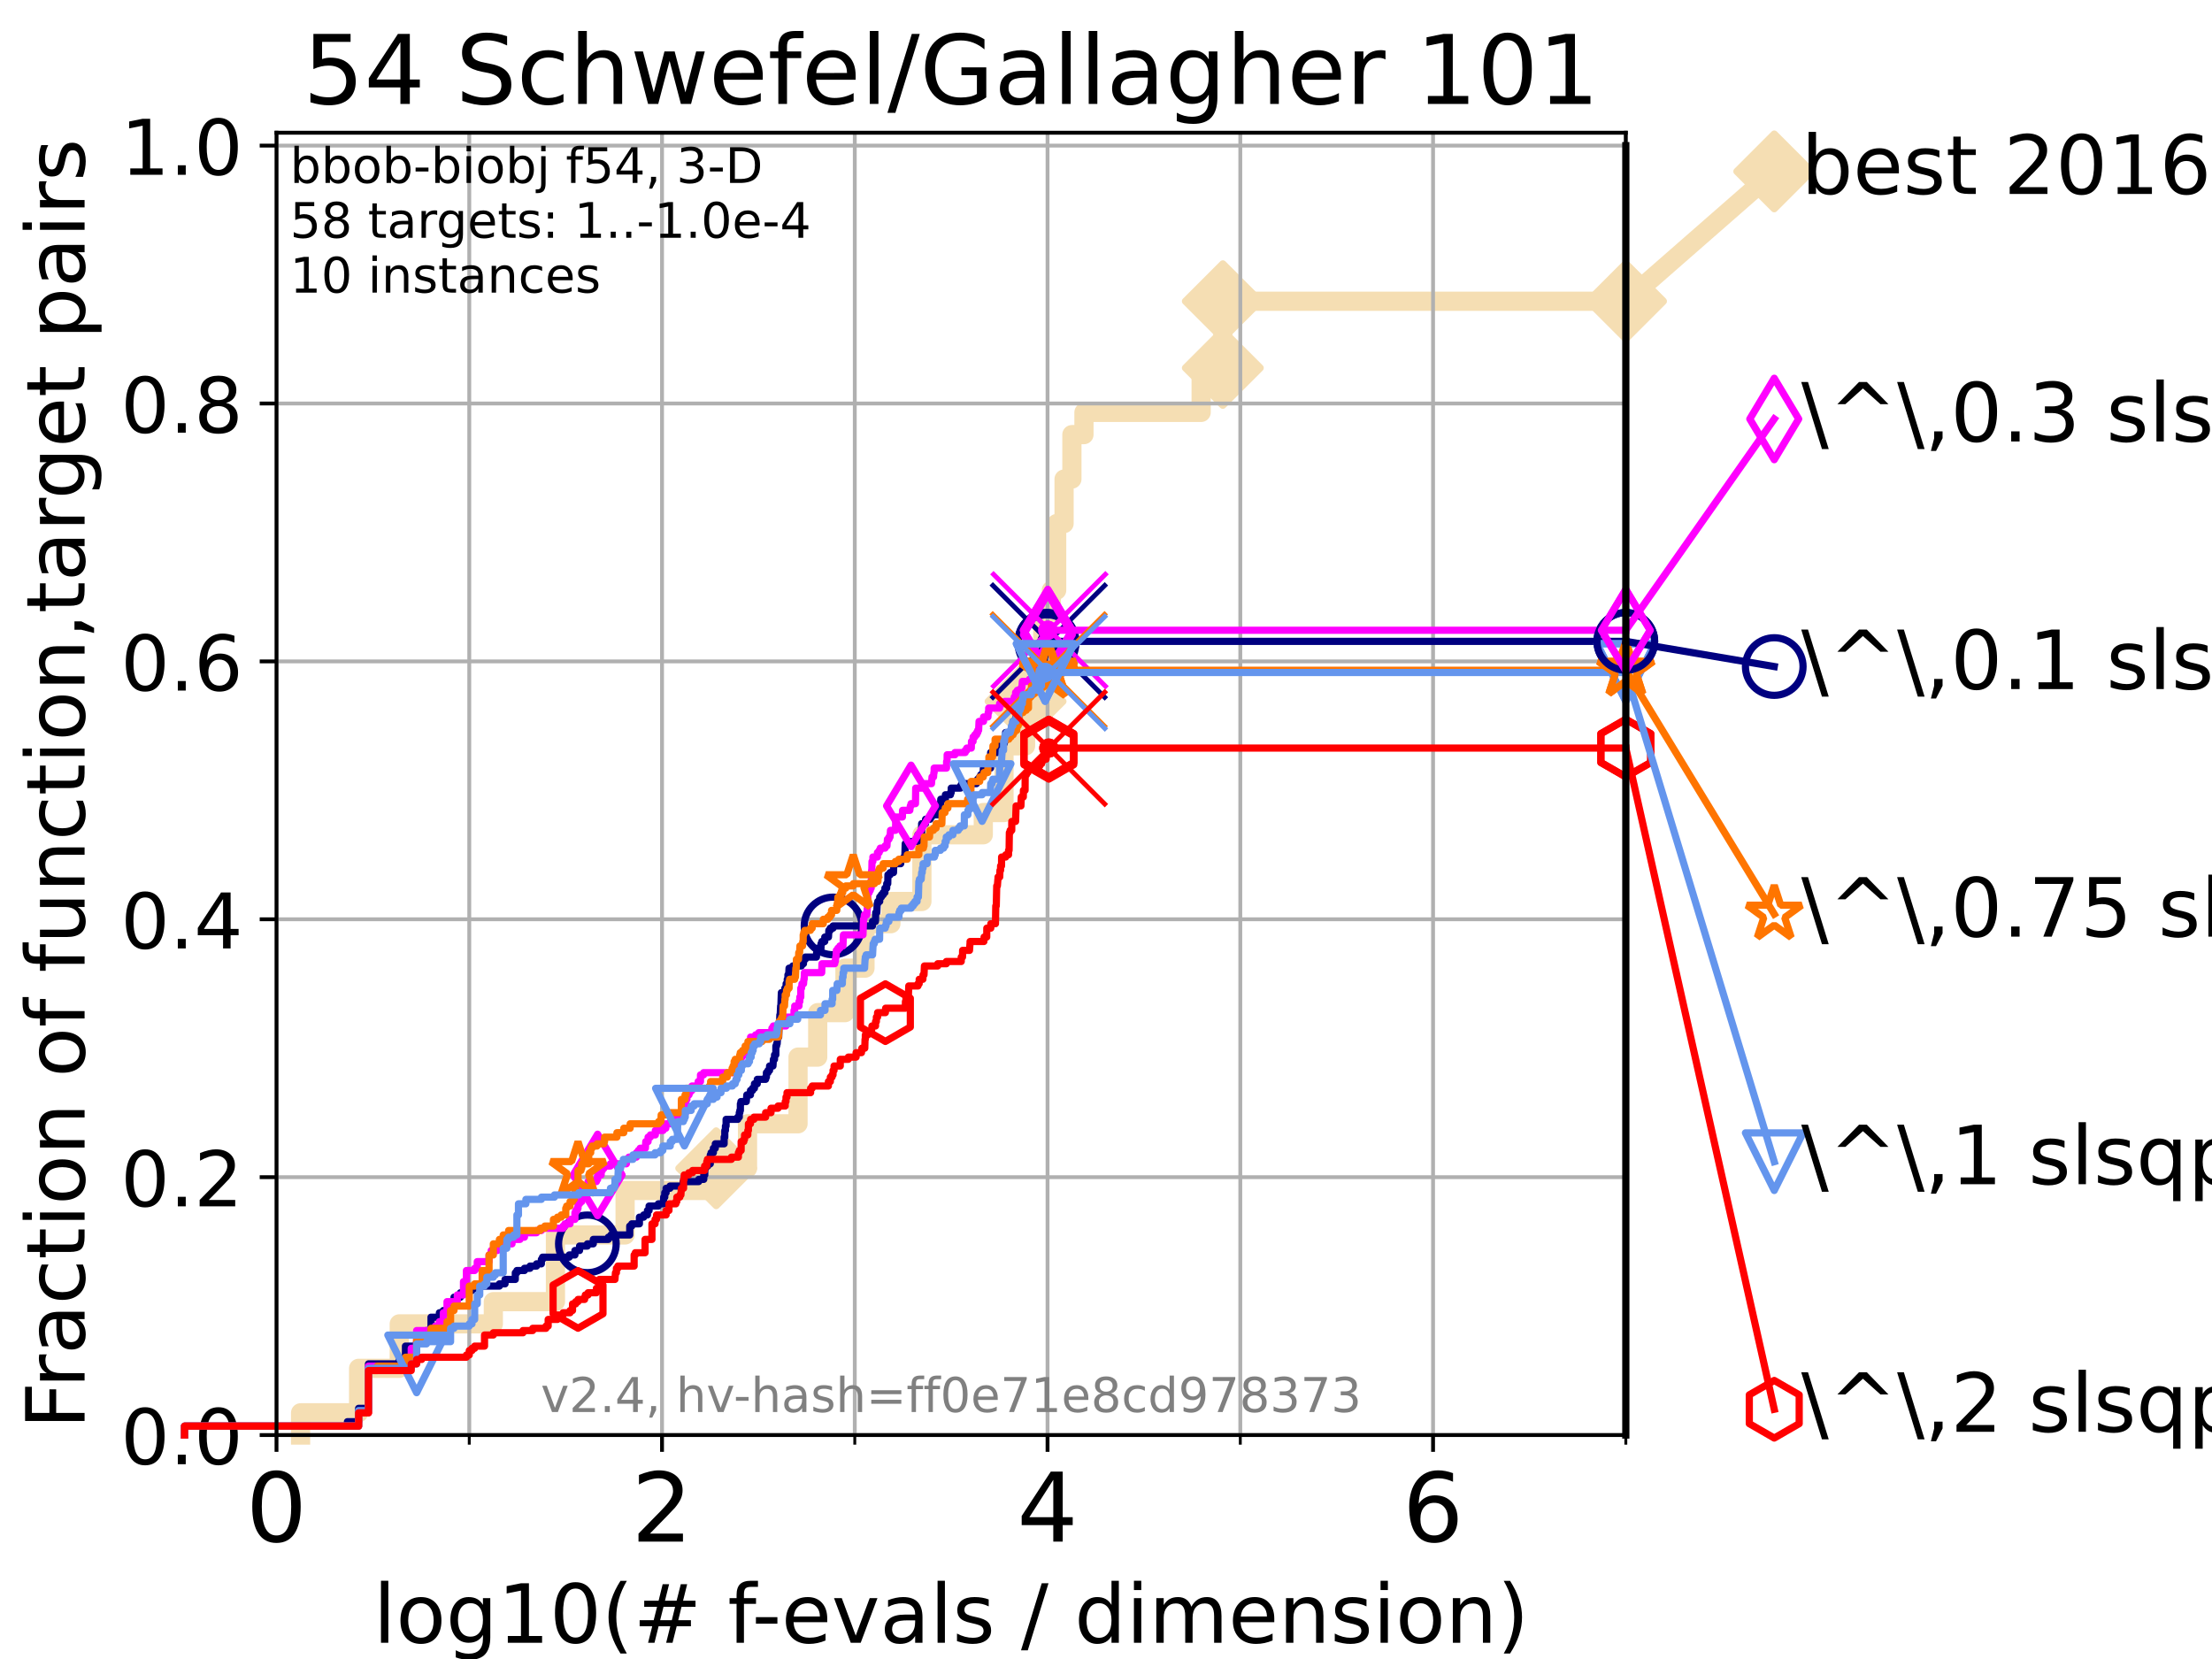<?xml version="1.0" encoding="utf-8" standalone="no"?>
<!DOCTYPE svg PUBLIC "-//W3C//DTD SVG 1.1//EN"
  "http://www.w3.org/Graphics/SVG/1.1/DTD/svg11.dtd">
<!-- Created with matplotlib (https://matplotlib.org/) -->
<svg height="345.6pt" version="1.1" viewBox="0 0 460.8 345.6" width="460.8pt" xmlns="http://www.w3.org/2000/svg" xmlns:xlink="http://www.w3.org/1999/xlink">
 <defs>
  <style type="text/css">*{stroke-linecap:butt;stroke-linejoin:round;}</style>
 </defs>
 <g id="figure_1">
  <g id="patch_1">
   <path d="M 0 345.6 
L 460.8 345.6 
L 460.8 0 
L 0 0 
z
" style="fill:#ffffff;"/>
  </g>
  <g id="axes_1">
   <g id="patch_2">
    <path d="M 57.6 298.944 
L 338.688 298.944 
L 338.688 27.648 
L 57.6 27.648 
z
" style="fill:#ffffff;"/>
   </g>
   <g id="line2d_1">
    <path d="M 62.617 298.944 
L 62.617 294.313 
L 74.705 294.313 
L 74.705 285.05 
L 83.172 285.05 
L 83.172 275.788 
L 102.772 275.788 
L 102.772 271.157 
L 115.711 271.157 
L 115.711 257.263 
L 130.219 257.263 
L 130.219 248.001 
L 149.196 248.001 
L 149.196 243.37 
L 155.721 243.37 
L 155.721 234.107 
L 166.244 234.107 
L 166.244 220.214 
L 170.347 220.214 
L 170.347 210.951 
L 176.021 210.951 
L 176.021 201.689 
L 180.193 201.689 
L 180.193 192.426 
L 185.592 192.426 
L 185.592 187.795 
L 192.047 187.795 
L 192.047 173.901 
L 204.838 173.901 
L 204.838 169.27 
L 209.15 169.27 
L 209.15 155.377 
L 213.645 155.377 
L 213.645 146.114 
L 215.857 146.114 
L 215.857 141.483 
L 217.229 141.483 
L 217.229 127.589 
L 219.009 127.589 
L 219.009 122.958 
L 220.124 122.958 
L 220.124 109.065 
L 221.665 109.065 
L 221.665 99.802 
L 223.296 99.802 
L 223.296 90.54 
L 225.808 90.54 
L 225.808 85.909 
L 250.219 85.909 
L 250.219 76.646 
L 254.737 76.646 
L 254.737 62.753 
L 338.688 62.753 
" style="fill:none;stroke:#f5deb3;stroke-linecap:square;stroke-width:4;"/>
   </g>
   <g id="line2d_2">
    <defs>
     <path d="M 0 7.778 
L 7.778 0 
L 0 -7.778 
L -7.778 0 
z
" id="m4c69c01e81" style="stroke:#f5deb3;stroke-linejoin:miter;stroke-width:1.5;"/>
    </defs>
    <g>
     <use style="fill:#f5deb3;stroke:#f5deb3;stroke-linejoin:miter;stroke-width:1.5;" x="149.196" xlink:href="#m4c69c01e81" y="243.37"/>
     <use style="fill:#f5deb3;stroke:#f5deb3;stroke-linejoin:miter;stroke-width:1.5;" x="213.645" xlink:href="#m4c69c01e81" y="146.114"/>
     <use style="fill:#f5deb3;stroke:#f5deb3;stroke-linejoin:miter;stroke-width:1.5;" x="254.737" xlink:href="#m4c69c01e81" y="76.646"/>
     <use style="fill:#f5deb3;stroke:#f5deb3;stroke-linejoin:miter;stroke-width:1.5;" x="254.737" xlink:href="#m4c69c01e81" y="62.753"/>
     <use style="fill:#f5deb3;stroke:#f5deb3;stroke-linejoin:miter;stroke-width:1.5;" x="338.688" xlink:href="#m4c69c01e81" y="62.753"/>
    </g>
   </g>
   <g id="line2d_3">
    <path style="fill:none;stroke:#f5deb3;stroke-linecap:square;stroke-width:4;"/>
    <g/>
   </g>
   <g id="line2d_4">
    <path d="M 338.688 62.753 
L 369.608 35.706 
" style="fill:none;stroke:#f5deb3;stroke-linecap:square;stroke-width:4;"/>
    <g>
     <use style="fill:#f5deb3;stroke:#f5deb3;stroke-linejoin:miter;stroke-width:1.5;" x="338.688" xlink:href="#m4c69c01e81" y="62.753"/>
     <use style="fill:#f5deb3;stroke:#f5deb3;stroke-linejoin:miter;stroke-width:1.5;" x="369.608" xlink:href="#m4c69c01e81" y="35.706"/>
    </g>
   </g>
   <g id="matplotlib.axis_1">
    <g id="xtick_1">
     <g id="line2d_5">
      <path clip-path="url(#p085167d7ee)" d="M 57.6 298.944 
L 57.6 27.648 
" style="fill:none;stroke:#b0b0b0;stroke-linecap:square;stroke-width:0.8;"/>
     </g>
     <g id="line2d_6">
      <defs>
       <path d="M 0 0 
L 0 3.5 
" id="m3191a3b931" style="stroke:#000000;stroke-width:0.8;"/>
      </defs>
      <g>
       <use style="stroke:#000000;stroke-width:0.8;" x="57.6" xlink:href="#m3191a3b931" y="298.944"/>
      </g>
     </g>
     <g id="text_1">
      <!-- 0 -->
      <g transform="translate(51.237 321.141)scale(0.2 -0.2)">
       <defs>
        <path d="M 31.781 66.406 
Q 24.172 66.406 20.328 58.906 
Q 16.5 51.422 16.5 36.375 
Q 16.5 21.391 20.328 13.891 
Q 24.172 6.391 31.781 6.391 
Q 39.453 6.391 43.281 13.891 
Q 47.125 21.391 47.125 36.375 
Q 47.125 51.422 43.281 58.906 
Q 39.453 66.406 31.781 66.406 
z
M 31.781 74.219 
Q 44.047 74.219 50.516 64.516 
Q 56.984 54.828 56.984 36.375 
Q 56.984 17.969 50.516 8.266 
Q 44.047 -1.422 31.781 -1.422 
Q 19.531 -1.422 13.062 8.266 
Q 6.594 17.969 6.594 36.375 
Q 6.594 54.828 13.062 64.516 
Q 19.531 74.219 31.781 74.219 
z
" id="DejaVuSans-48"/>
       </defs>
       <use xlink:href="#DejaVuSans-48"/>
      </g>
     </g>
    </g>
    <g id="xtick_2">
     <g id="line2d_7">
      <path clip-path="url(#p085167d7ee)" d="M 137.911 298.944 
L 137.911 27.648 
" style="fill:none;stroke:#b0b0b0;stroke-linecap:square;stroke-width:0.8;"/>
     </g>
     <g id="line2d_8">
      <g>
       <use style="stroke:#000000;stroke-width:0.8;" x="137.911" xlink:href="#m3191a3b931" y="298.944"/>
      </g>
     </g>
     <g id="text_2">
      <!-- 2 -->
      <g transform="translate(131.548 321.141)scale(0.2 -0.2)">
       <defs>
        <path d="M 19.188 8.297 
L 53.609 8.297 
L 53.609 0 
L 7.328 0 
L 7.328 8.297 
Q 12.938 14.109 22.625 23.891 
Q 32.328 33.688 34.812 36.531 
Q 39.547 41.844 41.422 45.531 
Q 43.312 49.219 43.312 52.781 
Q 43.312 58.594 39.234 62.25 
Q 35.156 65.922 28.609 65.922 
Q 23.969 65.922 18.812 64.312 
Q 13.672 62.703 7.812 59.422 
L 7.812 69.391 
Q 13.766 71.781 18.938 73 
Q 24.125 74.219 28.422 74.219 
Q 39.75 74.219 46.484 68.547 
Q 53.219 62.891 53.219 53.422 
Q 53.219 48.922 51.531 44.891 
Q 49.859 40.875 45.406 35.406 
Q 44.188 33.984 37.641 27.219 
Q 31.109 20.453 19.188 8.297 
z
" id="DejaVuSans-50"/>
       </defs>
       <use xlink:href="#DejaVuSans-50"/>
      </g>
     </g>
    </g>
    <g id="xtick_3">
     <g id="line2d_9">
      <path clip-path="url(#p085167d7ee)" d="M 218.222 298.944 
L 218.222 27.648 
" style="fill:none;stroke:#b0b0b0;stroke-linecap:square;stroke-width:0.8;"/>
     </g>
     <g id="line2d_10">
      <g>
       <use style="stroke:#000000;stroke-width:0.8;" x="218.222" xlink:href="#m3191a3b931" y="298.944"/>
      </g>
     </g>
     <g id="text_3">
      <!-- 4 -->
      <g transform="translate(211.859 321.141)scale(0.2 -0.2)">
       <defs>
        <path d="M 37.797 64.312 
L 12.891 25.391 
L 37.797 25.391 
z
M 35.203 72.906 
L 47.609 72.906 
L 47.609 25.391 
L 58.016 25.391 
L 58.016 17.188 
L 47.609 17.188 
L 47.609 0 
L 37.797 0 
L 37.797 17.188 
L 4.891 17.188 
L 4.891 26.703 
z
" id="DejaVuSans-52"/>
       </defs>
       <use xlink:href="#DejaVuSans-52"/>
      </g>
     </g>
    </g>
    <g id="xtick_4">
     <g id="line2d_11">
      <path clip-path="url(#p085167d7ee)" d="M 298.533 298.944 
L 298.533 27.648 
" style="fill:none;stroke:#b0b0b0;stroke-linecap:square;stroke-width:0.8;"/>
     </g>
     <g id="line2d_12">
      <g>
       <use style="stroke:#000000;stroke-width:0.8;" x="298.533" xlink:href="#m3191a3b931" y="298.944"/>
      </g>
     </g>
     <g id="text_4">
      <!-- 6 -->
      <g transform="translate(292.17 321.141)scale(0.2 -0.2)">
       <defs>
        <path d="M 33.016 40.375 
Q 26.375 40.375 22.484 35.828 
Q 18.609 31.297 18.609 23.391 
Q 18.609 15.531 22.484 10.953 
Q 26.375 6.391 33.016 6.391 
Q 39.656 6.391 43.531 10.953 
Q 47.406 15.531 47.406 23.391 
Q 47.406 31.297 43.531 35.828 
Q 39.656 40.375 33.016 40.375 
z
M 52.594 71.297 
L 52.594 62.312 
Q 48.875 64.062 45.094 64.984 
Q 41.312 65.922 37.594 65.922 
Q 27.828 65.922 22.672 59.328 
Q 17.531 52.734 16.797 39.406 
Q 19.672 43.656 24.016 45.922 
Q 28.375 48.188 33.594 48.188 
Q 44.578 48.188 50.953 41.516 
Q 57.328 34.859 57.328 23.391 
Q 57.328 12.156 50.688 5.359 
Q 44.047 -1.422 33.016 -1.422 
Q 20.359 -1.422 13.672 8.266 
Q 6.984 17.969 6.984 36.375 
Q 6.984 53.656 15.188 63.938 
Q 23.391 74.219 37.203 74.219 
Q 40.922 74.219 44.703 73.484 
Q 48.484 72.75 52.594 71.297 
z
" id="DejaVuSans-54"/>
       </defs>
       <use xlink:href="#DejaVuSans-54"/>
      </g>
     </g>
    </g>
    <g id="xtick_5">
     <g id="line2d_13">
      <path clip-path="url(#p085167d7ee)" d="M 97.755 298.944 
L 97.755 27.648 
" style="fill:none;stroke:#b0b0b0;stroke-linecap:square;stroke-width:0.8;"/>
     </g>
     <g id="line2d_14">
      <defs>
       <path d="M 0 0 
L 0 2 
" id="m876c006f1a" style="stroke:#000000;stroke-width:0.6;"/>
      </defs>
      <g>
       <use style="stroke:#000000;stroke-width:0.6;" x="97.755" xlink:href="#m876c006f1a" y="298.944"/>
      </g>
     </g>
    </g>
    <g id="xtick_6">
     <g id="line2d_15">
      <path clip-path="url(#p085167d7ee)" d="M 178.066 298.944 
L 178.066 27.648 
" style="fill:none;stroke:#b0b0b0;stroke-linecap:square;stroke-width:0.8;"/>
     </g>
     <g id="line2d_16">
      <g>
       <use style="stroke:#000000;stroke-width:0.6;" x="178.066" xlink:href="#m876c006f1a" y="298.944"/>
      </g>
     </g>
    </g>
    <g id="xtick_7">
     <g id="line2d_17">
      <path clip-path="url(#p085167d7ee)" d="M 258.377 298.944 
L 258.377 27.648 
" style="fill:none;stroke:#b0b0b0;stroke-linecap:square;stroke-width:0.8;"/>
     </g>
     <g id="line2d_18">
      <g>
       <use style="stroke:#000000;stroke-width:0.6;" x="258.377" xlink:href="#m876c006f1a" y="298.944"/>
      </g>
     </g>
    </g>
    <g id="xtick_8">
     <g id="line2d_19">
      <path clip-path="url(#p085167d7ee)" d="M 338.688 298.944 
L 338.688 27.648 
" style="fill:none;stroke:#b0b0b0;stroke-linecap:square;stroke-width:0.8;"/>
     </g>
     <g id="line2d_20">
      <g>
       <use style="stroke:#000000;stroke-width:0.6;" x="338.688" xlink:href="#m876c006f1a" y="298.944"/>
      </g>
     </g>
    </g>
    <g id="text_5">
     <!-- log10(# f-evals / dimension) -->
     <g transform="translate(77.764 342.218)scale(0.17 -0.17)">
      <defs>
       <path d="M 9.422 75.984 
L 18.406 75.984 
L 18.406 0 
L 9.422 0 
z
" id="DejaVuSans-108"/>
       <path d="M 30.609 48.391 
Q 23.391 48.391 19.188 42.75 
Q 14.984 37.109 14.984 27.297 
Q 14.984 17.484 19.156 11.844 
Q 23.344 6.203 30.609 6.203 
Q 37.797 6.203 41.984 11.859 
Q 46.188 17.531 46.188 27.297 
Q 46.188 37.016 41.984 42.703 
Q 37.797 48.391 30.609 48.391 
z
M 30.609 56 
Q 42.328 56 49.016 48.375 
Q 55.719 40.766 55.719 27.297 
Q 55.719 13.875 49.016 6.219 
Q 42.328 -1.422 30.609 -1.422 
Q 18.844 -1.422 12.172 6.219 
Q 5.516 13.875 5.516 27.297 
Q 5.516 40.766 12.172 48.375 
Q 18.844 56 30.609 56 
z
" id="DejaVuSans-111"/>
       <path d="M 45.406 27.984 
Q 45.406 37.75 41.375 43.109 
Q 37.359 48.484 30.078 48.484 
Q 22.859 48.484 18.828 43.109 
Q 14.797 37.75 14.797 27.984 
Q 14.797 18.266 18.828 12.891 
Q 22.859 7.516 30.078 7.516 
Q 37.359 7.516 41.375 12.891 
Q 45.406 18.266 45.406 27.984 
z
M 54.391 6.781 
Q 54.391 -7.172 48.188 -13.984 
Q 42 -20.797 29.203 -20.797 
Q 24.469 -20.797 20.266 -20.094 
Q 16.062 -19.391 12.109 -17.922 
L 12.109 -9.188 
Q 16.062 -11.328 19.922 -12.344 
Q 23.781 -13.375 27.781 -13.375 
Q 36.625 -13.375 41.016 -8.766 
Q 45.406 -4.156 45.406 5.172 
L 45.406 9.625 
Q 42.625 4.781 38.281 2.391 
Q 33.938 0 27.875 0 
Q 17.828 0 11.672 7.656 
Q 5.516 15.328 5.516 27.984 
Q 5.516 40.672 11.672 48.328 
Q 17.828 56 27.875 56 
Q 33.938 56 38.281 53.609 
Q 42.625 51.219 45.406 46.391 
L 45.406 54.688 
L 54.391 54.688 
z
" id="DejaVuSans-103"/>
       <path d="M 12.406 8.297 
L 28.516 8.297 
L 28.516 63.922 
L 10.984 60.406 
L 10.984 69.391 
L 28.422 72.906 
L 38.281 72.906 
L 38.281 8.297 
L 54.391 8.297 
L 54.391 0 
L 12.406 0 
z
" id="DejaVuSans-49"/>
       <path d="M 31 75.875 
Q 24.469 64.656 21.281 53.656 
Q 18.109 42.672 18.109 31.391 
Q 18.109 20.125 21.312 9.062 
Q 24.516 -2 31 -13.188 
L 23.188 -13.188 
Q 15.875 -1.703 12.234 9.375 
Q 8.594 20.453 8.594 31.391 
Q 8.594 42.281 12.203 53.312 
Q 15.828 64.359 23.188 75.875 
z
" id="DejaVuSans-40"/>
       <path d="M 51.125 44 
L 36.922 44 
L 32.812 27.688 
L 47.125 27.688 
z
M 43.797 71.781 
L 38.719 51.516 
L 52.984 51.516 
L 58.109 71.781 
L 65.922 71.781 
L 60.891 51.516 
L 76.125 51.516 
L 76.125 44 
L 58.984 44 
L 54.984 27.688 
L 70.516 27.688 
L 70.516 20.219 
L 53.078 20.219 
L 48 0 
L 40.188 0 
L 45.219 20.219 
L 30.906 20.219 
L 25.875 0 
L 18.016 0 
L 23.094 20.219 
L 7.719 20.219 
L 7.719 27.688 
L 24.906 27.688 
L 29 44 
L 13.281 44 
L 13.281 51.516 
L 30.906 51.516 
L 35.891 71.781 
z
" id="DejaVuSans-35"/>
       <path id="DejaVuSans-32"/>
       <path d="M 37.109 75.984 
L 37.109 68.5 
L 28.516 68.5 
Q 23.688 68.5 21.797 66.547 
Q 19.922 64.594 19.922 59.516 
L 19.922 54.688 
L 34.719 54.688 
L 34.719 47.703 
L 19.922 47.703 
L 19.922 0 
L 10.891 0 
L 10.891 47.703 
L 2.297 47.703 
L 2.297 54.688 
L 10.891 54.688 
L 10.891 58.5 
Q 10.891 67.625 15.141 71.797 
Q 19.391 75.984 28.609 75.984 
z
" id="DejaVuSans-102"/>
       <path d="M 4.891 31.391 
L 31.203 31.391 
L 31.203 23.391 
L 4.891 23.391 
z
" id="DejaVuSans-45"/>
       <path d="M 56.203 29.594 
L 56.203 25.203 
L 14.891 25.203 
Q 15.484 15.922 20.484 11.062 
Q 25.484 6.203 34.422 6.203 
Q 39.594 6.203 44.453 7.469 
Q 49.312 8.734 54.109 11.281 
L 54.109 2.781 
Q 49.266 0.734 44.188 -0.344 
Q 39.109 -1.422 33.891 -1.422 
Q 20.797 -1.422 13.156 6.188 
Q 5.516 13.812 5.516 26.812 
Q 5.516 40.234 12.766 48.109 
Q 20.016 56 32.328 56 
Q 43.359 56 49.781 48.891 
Q 56.203 41.797 56.203 29.594 
z
M 47.219 32.234 
Q 47.125 39.594 43.094 43.984 
Q 39.062 48.391 32.422 48.391 
Q 24.906 48.391 20.391 44.141 
Q 15.875 39.891 15.188 32.172 
z
" id="DejaVuSans-101"/>
       <path d="M 2.984 54.688 
L 12.5 54.688 
L 29.594 8.797 
L 46.688 54.688 
L 56.203 54.688 
L 35.688 0 
L 23.484 0 
z
" id="DejaVuSans-118"/>
       <path d="M 34.281 27.484 
Q 23.391 27.484 19.188 25 
Q 14.984 22.516 14.984 16.5 
Q 14.984 11.719 18.141 8.906 
Q 21.297 6.109 26.703 6.109 
Q 34.188 6.109 38.703 11.406 
Q 43.219 16.703 43.219 25.484 
L 43.219 27.484 
z
M 52.203 31.203 
L 52.203 0 
L 43.219 0 
L 43.219 8.297 
Q 40.141 3.328 35.547 0.953 
Q 30.953 -1.422 24.312 -1.422 
Q 15.922 -1.422 10.953 3.297 
Q 6 8.016 6 15.922 
Q 6 25.141 12.172 29.828 
Q 18.359 34.516 30.609 34.516 
L 43.219 34.516 
L 43.219 35.406 
Q 43.219 41.609 39.141 45 
Q 35.062 48.391 27.688 48.391 
Q 23 48.391 18.547 47.266 
Q 14.109 46.141 10.016 43.891 
L 10.016 52.203 
Q 14.938 54.109 19.578 55.047 
Q 24.219 56 28.609 56 
Q 40.484 56 46.344 49.844 
Q 52.203 43.703 52.203 31.203 
z
" id="DejaVuSans-97"/>
       <path d="M 44.281 53.078 
L 44.281 44.578 
Q 40.484 46.531 36.375 47.5 
Q 32.281 48.484 27.875 48.484 
Q 21.188 48.484 17.844 46.438 
Q 14.5 44.391 14.5 40.281 
Q 14.5 37.156 16.891 35.375 
Q 19.281 33.594 26.516 31.984 
L 29.594 31.297 
Q 39.156 29.25 43.188 25.516 
Q 47.219 21.781 47.219 15.094 
Q 47.219 7.469 41.188 3.016 
Q 35.156 -1.422 24.609 -1.422 
Q 20.219 -1.422 15.453 -0.562 
Q 10.688 0.297 5.422 2 
L 5.422 11.281 
Q 10.406 8.688 15.234 7.391 
Q 20.062 6.109 24.812 6.109 
Q 31.156 6.109 34.562 8.281 
Q 37.984 10.453 37.984 14.406 
Q 37.984 18.062 35.516 20.016 
Q 33.062 21.969 24.703 23.781 
L 21.578 24.516 
Q 13.234 26.266 9.516 29.906 
Q 5.812 33.547 5.812 39.891 
Q 5.812 47.609 11.281 51.797 
Q 16.75 56 26.812 56 
Q 31.781 56 36.172 55.266 
Q 40.578 54.547 44.281 53.078 
z
" id="DejaVuSans-115"/>
       <path d="M 25.391 72.906 
L 33.688 72.906 
L 8.297 -9.281 
L 0 -9.281 
z
" id="DejaVuSans-47"/>
       <path d="M 45.406 46.391 
L 45.406 75.984 
L 54.391 75.984 
L 54.391 0 
L 45.406 0 
L 45.406 8.203 
Q 42.578 3.328 38.25 0.953 
Q 33.938 -1.422 27.875 -1.422 
Q 17.969 -1.422 11.734 6.484 
Q 5.516 14.406 5.516 27.297 
Q 5.516 40.188 11.734 48.094 
Q 17.969 56 27.875 56 
Q 33.938 56 38.25 53.625 
Q 42.578 51.266 45.406 46.391 
z
M 14.797 27.297 
Q 14.797 17.391 18.875 11.75 
Q 22.953 6.109 30.078 6.109 
Q 37.203 6.109 41.297 11.75 
Q 45.406 17.391 45.406 27.297 
Q 45.406 37.203 41.297 42.844 
Q 37.203 48.484 30.078 48.484 
Q 22.953 48.484 18.875 42.844 
Q 14.797 37.203 14.797 27.297 
z
" id="DejaVuSans-100"/>
       <path d="M 9.422 54.688 
L 18.406 54.688 
L 18.406 0 
L 9.422 0 
z
M 9.422 75.984 
L 18.406 75.984 
L 18.406 64.594 
L 9.422 64.594 
z
" id="DejaVuSans-105"/>
       <path d="M 52 44.188 
Q 55.375 50.25 60.062 53.125 
Q 64.75 56 71.094 56 
Q 79.641 56 84.281 50.016 
Q 88.922 44.047 88.922 33.016 
L 88.922 0 
L 79.891 0 
L 79.891 32.719 
Q 79.891 40.578 77.094 44.375 
Q 74.312 48.188 68.609 48.188 
Q 61.625 48.188 57.562 43.547 
Q 53.516 38.922 53.516 30.906 
L 53.516 0 
L 44.484 0 
L 44.484 32.719 
Q 44.484 40.625 41.703 44.406 
Q 38.922 48.188 33.109 48.188 
Q 26.219 48.188 22.156 43.531 
Q 18.109 38.875 18.109 30.906 
L 18.109 0 
L 9.078 0 
L 9.078 54.688 
L 18.109 54.688 
L 18.109 46.188 
Q 21.188 51.219 25.484 53.609 
Q 29.781 56 35.688 56 
Q 41.656 56 45.828 52.969 
Q 50 49.953 52 44.188 
z
" id="DejaVuSans-109"/>
       <path d="M 54.891 33.016 
L 54.891 0 
L 45.906 0 
L 45.906 32.719 
Q 45.906 40.484 42.875 44.328 
Q 39.844 48.188 33.797 48.188 
Q 26.516 48.188 22.312 43.547 
Q 18.109 38.922 18.109 30.906 
L 18.109 0 
L 9.078 0 
L 9.078 54.688 
L 18.109 54.688 
L 18.109 46.188 
Q 21.344 51.125 25.703 53.562 
Q 30.078 56 35.797 56 
Q 45.219 56 50.047 50.172 
Q 54.891 44.344 54.891 33.016 
z
" id="DejaVuSans-110"/>
       <path d="M 8.016 75.875 
L 15.828 75.875 
Q 23.141 64.359 26.781 53.312 
Q 30.422 42.281 30.422 31.391 
Q 30.422 20.453 26.781 9.375 
Q 23.141 -1.703 15.828 -13.188 
L 8.016 -13.188 
Q 14.5 -2 17.703 9.062 
Q 20.906 20.125 20.906 31.391 
Q 20.906 42.672 17.703 53.656 
Q 14.5 64.656 8.016 75.875 
z
" id="DejaVuSans-41"/>
      </defs>
      <use xlink:href="#DejaVuSans-108"/>
      <use x="27.783" xlink:href="#DejaVuSans-111"/>
      <use x="88.965" xlink:href="#DejaVuSans-103"/>
      <use x="152.441" xlink:href="#DejaVuSans-49"/>
      <use x="216.064" xlink:href="#DejaVuSans-48"/>
      <use x="279.688" xlink:href="#DejaVuSans-40"/>
      <use x="318.701" xlink:href="#DejaVuSans-35"/>
      <use x="402.49" xlink:href="#DejaVuSans-32"/>
      <use x="434.277" xlink:href="#DejaVuSans-102"/>
      <use x="463.982" xlink:href="#DejaVuSans-45"/>
      <use x="500.066" xlink:href="#DejaVuSans-101"/>
      <use x="561.59" xlink:href="#DejaVuSans-118"/>
      <use x="620.77" xlink:href="#DejaVuSans-97"/>
      <use x="682.049" xlink:href="#DejaVuSans-108"/>
      <use x="709.832" xlink:href="#DejaVuSans-115"/>
      <use x="761.932" xlink:href="#DejaVuSans-32"/>
      <use x="793.719" xlink:href="#DejaVuSans-47"/>
      <use x="827.41" xlink:href="#DejaVuSans-32"/>
      <use x="859.197" xlink:href="#DejaVuSans-100"/>
      <use x="922.674" xlink:href="#DejaVuSans-105"/>
      <use x="950.457" xlink:href="#DejaVuSans-109"/>
      <use x="1047.869" xlink:href="#DejaVuSans-101"/>
      <use x="1109.393" xlink:href="#DejaVuSans-110"/>
      <use x="1172.771" xlink:href="#DejaVuSans-115"/>
      <use x="1224.871" xlink:href="#DejaVuSans-105"/>
      <use x="1252.654" xlink:href="#DejaVuSans-111"/>
      <use x="1313.836" xlink:href="#DejaVuSans-110"/>
      <use x="1377.215" xlink:href="#DejaVuSans-41"/>
     </g>
    </g>
   </g>
   <g id="matplotlib.axis_2">
    <g id="ytick_1">
     <g id="line2d_21">
      <path clip-path="url(#p085167d7ee)" d="M 57.6 298.944 
L 338.688 298.944 
" style="fill:none;stroke:#b0b0b0;stroke-linecap:square;stroke-width:0.8;"/>
     </g>
     <g id="line2d_22">
      <defs>
       <path d="M 0 0 
L -3.5 0 
" id="m5087c2ee90" style="stroke:#000000;stroke-width:0.8;"/>
      </defs>
      <g>
       <use style="stroke:#000000;stroke-width:0.8;" x="57.6" xlink:href="#m5087c2ee90" y="298.944"/>
      </g>
     </g>
     <g id="text_6">
      <!-- 0.0 -->
      <g transform="translate(25.155 305.023)scale(0.16 -0.16)">
       <defs>
        <path d="M 10.688 12.406 
L 21 12.406 
L 21 0 
L 10.688 0 
z
" id="DejaVuSans-46"/>
       </defs>
       <use xlink:href="#DejaVuSans-48"/>
       <use x="63.623" xlink:href="#DejaVuSans-46"/>
       <use x="95.41" xlink:href="#DejaVuSans-48"/>
      </g>
     </g>
    </g>
    <g id="ytick_2">
     <g id="line2d_23">
      <path clip-path="url(#p085167d7ee)" d="M 57.6 245.222 
L 338.688 245.222 
" style="fill:none;stroke:#b0b0b0;stroke-linecap:square;stroke-width:0.8;"/>
     </g>
     <g id="line2d_24">
      <g>
       <use style="stroke:#000000;stroke-width:0.8;" x="57.6" xlink:href="#m5087c2ee90" y="245.222"/>
      </g>
     </g>
     <g id="text_7">
      <!-- 0.2 -->
      <g transform="translate(25.155 251.301)scale(0.16 -0.16)">
       <use xlink:href="#DejaVuSans-48"/>
       <use x="63.623" xlink:href="#DejaVuSans-46"/>
       <use x="95.41" xlink:href="#DejaVuSans-50"/>
      </g>
     </g>
    </g>
    <g id="ytick_3">
     <g id="line2d_25">
      <path clip-path="url(#p085167d7ee)" d="M 57.6 191.5 
L 338.688 191.5 
" style="fill:none;stroke:#b0b0b0;stroke-linecap:square;stroke-width:0.8;"/>
     </g>
     <g id="line2d_26">
      <g>
       <use style="stroke:#000000;stroke-width:0.8;" x="57.6" xlink:href="#m5087c2ee90" y="191.5"/>
      </g>
     </g>
     <g id="text_8">
      <!-- 0.4 -->
      <g transform="translate(25.155 197.579)scale(0.16 -0.16)">
       <use xlink:href="#DejaVuSans-48"/>
       <use x="63.623" xlink:href="#DejaVuSans-46"/>
       <use x="95.41" xlink:href="#DejaVuSans-52"/>
      </g>
     </g>
    </g>
    <g id="ytick_4">
     <g id="line2d_27">
      <path clip-path="url(#p085167d7ee)" d="M 57.6 137.778 
L 338.688 137.778 
" style="fill:none;stroke:#b0b0b0;stroke-linecap:square;stroke-width:0.8;"/>
     </g>
     <g id="line2d_28">
      <g>
       <use style="stroke:#000000;stroke-width:0.8;" x="57.6" xlink:href="#m5087c2ee90" y="137.778"/>
      </g>
     </g>
     <g id="text_9">
      <!-- 0.6 -->
      <g transform="translate(25.155 143.857)scale(0.16 -0.16)">
       <use xlink:href="#DejaVuSans-48"/>
       <use x="63.623" xlink:href="#DejaVuSans-46"/>
       <use x="95.41" xlink:href="#DejaVuSans-54"/>
      </g>
     </g>
    </g>
    <g id="ytick_5">
     <g id="line2d_29">
      <path clip-path="url(#p085167d7ee)" d="M 57.6 84.056 
L 338.688 84.056 
" style="fill:none;stroke:#b0b0b0;stroke-linecap:square;stroke-width:0.8;"/>
     </g>
     <g id="line2d_30">
      <g>
       <use style="stroke:#000000;stroke-width:0.8;" x="57.6" xlink:href="#m5087c2ee90" y="84.056"/>
      </g>
     </g>
     <g id="text_10">
      <!-- 0.8 -->
      <g transform="translate(25.155 90.135)scale(0.16 -0.16)">
       <defs>
        <path d="M 31.781 34.625 
Q 24.75 34.625 20.719 30.859 
Q 16.703 27.094 16.703 20.516 
Q 16.703 13.922 20.719 10.156 
Q 24.75 6.391 31.781 6.391 
Q 38.812 6.391 42.859 10.172 
Q 46.922 13.969 46.922 20.516 
Q 46.922 27.094 42.891 30.859 
Q 38.875 34.625 31.781 34.625 
z
M 21.922 38.812 
Q 15.578 40.375 12.031 44.719 
Q 8.5 49.078 8.5 55.328 
Q 8.5 64.062 14.719 69.141 
Q 20.953 74.219 31.781 74.219 
Q 42.672 74.219 48.875 69.141 
Q 55.078 64.062 55.078 55.328 
Q 55.078 49.078 51.531 44.719 
Q 48 40.375 41.703 38.812 
Q 48.828 37.156 52.797 32.312 
Q 56.781 27.484 56.781 20.516 
Q 56.781 9.906 50.312 4.234 
Q 43.844 -1.422 31.781 -1.422 
Q 19.734 -1.422 13.25 4.234 
Q 6.781 9.906 6.781 20.516 
Q 6.781 27.484 10.781 32.312 
Q 14.797 37.156 21.922 38.812 
z
M 18.312 54.391 
Q 18.312 48.734 21.844 45.562 
Q 25.391 42.391 31.781 42.391 
Q 38.141 42.391 41.719 45.562 
Q 45.312 48.734 45.312 54.391 
Q 45.312 60.062 41.719 63.234 
Q 38.141 66.406 31.781 66.406 
Q 25.391 66.406 21.844 63.234 
Q 18.312 60.062 18.312 54.391 
z
" id="DejaVuSans-56"/>
       </defs>
       <use xlink:href="#DejaVuSans-48"/>
       <use x="63.623" xlink:href="#DejaVuSans-46"/>
       <use x="95.41" xlink:href="#DejaVuSans-56"/>
      </g>
     </g>
    </g>
    <g id="ytick_6">
     <g id="line2d_31">
      <path clip-path="url(#p085167d7ee)" d="M 57.6 30.334 
L 338.688 30.334 
" style="fill:none;stroke:#b0b0b0;stroke-linecap:square;stroke-width:0.8;"/>
     </g>
     <g id="line2d_32">
      <g>
       <use style="stroke:#000000;stroke-width:0.8;" x="57.6" xlink:href="#m5087c2ee90" y="30.334"/>
      </g>
     </g>
     <g id="text_11">
      <!-- 1.0 -->
      <g transform="translate(25.155 36.413)scale(0.16 -0.16)">
       <use xlink:href="#DejaVuSans-49"/>
       <use x="63.623" xlink:href="#DejaVuSans-46"/>
       <use x="95.41" xlink:href="#DejaVuSans-48"/>
      </g>
     </g>
    </g>
    <g id="text_12">
     <!-- Fraction of function,target pairs -->
     <g transform="translate(17.62 297.681)rotate(-90)scale(0.17 -0.17)">
      <defs>
       <path d="M 9.812 72.906 
L 51.703 72.906 
L 51.703 64.594 
L 19.672 64.594 
L 19.672 43.109 
L 48.578 43.109 
L 48.578 34.812 
L 19.672 34.812 
L 19.672 0 
L 9.812 0 
z
" id="DejaVuSans-70"/>
       <path d="M 41.109 46.297 
Q 39.594 47.172 37.812 47.578 
Q 36.031 48 33.891 48 
Q 26.266 48 22.188 43.047 
Q 18.109 38.094 18.109 28.812 
L 18.109 0 
L 9.078 0 
L 9.078 54.688 
L 18.109 54.688 
L 18.109 46.188 
Q 20.953 51.172 25.484 53.578 
Q 30.031 56 36.531 56 
Q 37.453 56 38.578 55.875 
Q 39.703 55.766 41.062 55.516 
z
" id="DejaVuSans-114"/>
       <path d="M 48.781 52.594 
L 48.781 44.188 
Q 44.969 46.297 41.141 47.344 
Q 37.312 48.391 33.406 48.391 
Q 24.656 48.391 19.812 42.844 
Q 14.984 37.312 14.984 27.297 
Q 14.984 17.281 19.812 11.734 
Q 24.656 6.203 33.406 6.203 
Q 37.312 6.203 41.141 7.25 
Q 44.969 8.297 48.781 10.406 
L 48.781 2.094 
Q 45.016 0.344 40.984 -0.531 
Q 36.969 -1.422 32.422 -1.422 
Q 20.062 -1.422 12.781 6.344 
Q 5.516 14.109 5.516 27.297 
Q 5.516 40.672 12.859 48.328 
Q 20.219 56 33.016 56 
Q 37.156 56 41.109 55.141 
Q 45.062 54.297 48.781 52.594 
z
" id="DejaVuSans-99"/>
       <path d="M 18.312 70.219 
L 18.312 54.688 
L 36.812 54.688 
L 36.812 47.703 
L 18.312 47.703 
L 18.312 18.016 
Q 18.312 11.328 20.141 9.422 
Q 21.969 7.516 27.594 7.516 
L 36.812 7.516 
L 36.812 0 
L 27.594 0 
Q 17.188 0 13.234 3.875 
Q 9.281 7.766 9.281 18.016 
L 9.281 47.703 
L 2.688 47.703 
L 2.688 54.688 
L 9.281 54.688 
L 9.281 70.219 
z
" id="DejaVuSans-116"/>
       <path d="M 8.5 21.578 
L 8.5 54.688 
L 17.484 54.688 
L 17.484 21.922 
Q 17.484 14.156 20.5 10.266 
Q 23.531 6.391 29.594 6.391 
Q 36.859 6.391 41.078 11.031 
Q 45.312 15.672 45.312 23.688 
L 45.312 54.688 
L 54.297 54.688 
L 54.297 0 
L 45.312 0 
L 45.312 8.406 
Q 42.047 3.422 37.719 1 
Q 33.406 -1.422 27.688 -1.422 
Q 18.266 -1.422 13.375 4.438 
Q 8.5 10.297 8.5 21.578 
z
M 31.109 56 
z
" id="DejaVuSans-117"/>
       <path d="M 11.719 12.406 
L 22.016 12.406 
L 22.016 4 
L 14.016 -11.625 
L 7.719 -11.625 
L 11.719 4 
z
" id="DejaVuSans-44"/>
       <path d="M 18.109 8.203 
L 18.109 -20.797 
L 9.078 -20.797 
L 9.078 54.688 
L 18.109 54.688 
L 18.109 46.391 
Q 20.953 51.266 25.266 53.625 
Q 29.594 56 35.594 56 
Q 45.562 56 51.781 48.094 
Q 58.016 40.188 58.016 27.297 
Q 58.016 14.406 51.781 6.484 
Q 45.562 -1.422 35.594 -1.422 
Q 29.594 -1.422 25.266 0.953 
Q 20.953 3.328 18.109 8.203 
z
M 48.688 27.297 
Q 48.688 37.203 44.609 42.844 
Q 40.531 48.484 33.406 48.484 
Q 26.266 48.484 22.188 42.844 
Q 18.109 37.203 18.109 27.297 
Q 18.109 17.391 22.188 11.75 
Q 26.266 6.109 33.406 6.109 
Q 40.531 6.109 44.609 11.75 
Q 48.688 17.391 48.688 27.297 
z
" id="DejaVuSans-112"/>
      </defs>
      <use xlink:href="#DejaVuSans-70"/>
      <use x="50.27" xlink:href="#DejaVuSans-114"/>
      <use x="91.383" xlink:href="#DejaVuSans-97"/>
      <use x="152.662" xlink:href="#DejaVuSans-99"/>
      <use x="207.643" xlink:href="#DejaVuSans-116"/>
      <use x="246.852" xlink:href="#DejaVuSans-105"/>
      <use x="274.635" xlink:href="#DejaVuSans-111"/>
      <use x="335.816" xlink:href="#DejaVuSans-110"/>
      <use x="399.195" xlink:href="#DejaVuSans-32"/>
      <use x="430.982" xlink:href="#DejaVuSans-111"/>
      <use x="492.164" xlink:href="#DejaVuSans-102"/>
      <use x="527.369" xlink:href="#DejaVuSans-32"/>
      <use x="559.156" xlink:href="#DejaVuSans-102"/>
      <use x="594.361" xlink:href="#DejaVuSans-117"/>
      <use x="657.74" xlink:href="#DejaVuSans-110"/>
      <use x="721.119" xlink:href="#DejaVuSans-99"/>
      <use x="776.1" xlink:href="#DejaVuSans-116"/>
      <use x="815.309" xlink:href="#DejaVuSans-105"/>
      <use x="843.092" xlink:href="#DejaVuSans-111"/>
      <use x="904.273" xlink:href="#DejaVuSans-110"/>
      <use x="967.652" xlink:href="#DejaVuSans-44"/>
      <use x="999.439" xlink:href="#DejaVuSans-116"/>
      <use x="1038.648" xlink:href="#DejaVuSans-97"/>
      <use x="1099.928" xlink:href="#DejaVuSans-114"/>
      <use x="1139.291" xlink:href="#DejaVuSans-103"/>
      <use x="1202.768" xlink:href="#DejaVuSans-101"/>
      <use x="1264.291" xlink:href="#DejaVuSans-116"/>
      <use x="1303.5" xlink:href="#DejaVuSans-32"/>
      <use x="1335.287" xlink:href="#DejaVuSans-112"/>
      <use x="1398.764" xlink:href="#DejaVuSans-97"/>
      <use x="1460.043" xlink:href="#DejaVuSans-105"/>
      <use x="1487.826" xlink:href="#DejaVuSans-114"/>
      <use x="1528.939" xlink:href="#DejaVuSans-115"/>
     </g>
    </g>
   </g>
   <g id="line2d_33">
    <defs>
     <path d="M 0 1.5 
C 0.398 1.5 0.779 1.342 1.061 1.061 
C 1.342 0.779 1.5 0.398 1.5 0 
C 1.5 -0.398 1.342 -0.779 1.061 -1.061 
C 0.779 -1.342 0.398 -1.5 0 -1.5 
C -0.398 -1.5 -0.779 -1.342 -1.061 -1.061 
C -1.342 -0.779 -1.5 -0.398 -1.5 0 
C -1.5 0.398 -1.342 0.779 -1.061 1.061 
C -0.779 1.342 -0.398 1.5 0 1.5 
z
" id="m7abf45b783" style="stroke:#f5deb3;"/>
    </defs>
    <g>
     <use style="fill:#f5deb3;stroke:#f5deb3;" x="254.737" xlink:href="#m7abf45b783" y="62.753"/>
     <use style="fill:#f5deb3;stroke:#f5deb3;" x="254.737" xlink:href="#m7abf45b783" y="62.753"/>
    </g>
   </g>
   <g id="line2d_34">
    <defs>
     <path d="M 0 1.5 
C 0.398 1.5 0.779 1.342 1.061 1.061 
C 1.342 0.779 1.5 0.398 1.5 0 
C 1.5 -0.398 1.342 -0.779 1.061 -1.061 
C 0.779 -1.342 0.398 -1.5 0 -1.5 
C -0.398 -1.5 -0.779 -1.342 -1.061 -1.061 
C -1.342 -0.779 -1.5 -0.398 -1.5 0 
C -1.5 0.398 -1.342 0.779 -1.061 1.061 
C -0.779 1.342 -0.398 1.5 0 1.5 
z
" id="m9196dc7cc3" style="stroke:#000080;"/>
    </defs>
    <g>
     <use style="fill:#000080;stroke:#000080;" x="218.096" xlink:href="#m9196dc7cc3" y="133.61"/>
     <use style="fill:#000080;stroke:#000080;" x="218.096" xlink:href="#m9196dc7cc3" y="133.61"/>
    </g>
   </g>
   <g id="line2d_35">
    <path d="M 38.441 298.944 
L 38.441 297.092 
L 72.376 297.092 
L 72.376 296.165 
L 74.705 296.165 
L 74.705 293.387 
L 76.759 293.387 
L 76.759 284.124 
L 83.172 284.124 
L 83.172 283.198 
L 84.464 283.198 
L 84.464 280.419 
L 86.793 280.419 
L 86.793 279.493 
L 87.85 279.493 
L 87.85 277.64 
L 88.847 277.64 
L 88.847 277.177 
L 89.79 277.177 
L 89.79 274.399 
L 91.535 274.399 
L 91.535 273.472 
L 92.347 273.472 
L 92.347 273.009 
L 93.864 273.009 
L 93.864 272.083 
L 94.576 272.083 
L 94.576 270.231 
L 95.918 270.231 
L 95.918 269.304 
L 97.164 269.304 
L 97.164 268.841 
L 98.327 268.841 
L 98.327 268.378 
L 98.881 268.378 
L 98.881 267.915 
L 104.034 267.915 
L 104.034 267.452 
L 105.21 267.452 
L 105.21 266.526 
L 107.348 266.526 
L 107.348 265.136 
L 107.68 265.136 
L 107.68 264.673 
L 109.252 264.673 
L 109.252 264.21 
L 110.415 264.21 
L 110.415 263.747 
L 111.768 263.747 
L 111.768 263.284 
L 112.779 263.284 
L 112.779 262.357 
L 113.023 262.357 
L 113.023 261.894 
L 118.577 261.894 
L 118.577 261.431 
L 119.768 261.431 
L 119.768 260.505 
L 120.728 260.505 
L 120.728 259.579 
L 122.362 259.579 
L 122.362 259.116 
L 123.594 259.116 
L 123.594 258.189 
L 126.729 258.189 
L 126.729 257.726 
L 127.272 257.726 
L 127.272 257.263 
L 131.185 257.263 
L 131.185 255.411 
L 131.607 255.411 
L 131.607 254.948 
L 133.201 254.948 
L 133.201 253.558 
L 134.092 253.558 
L 134.092 253.095 
L 134.87 253.095 
L 134.87 252.169 
L 135.213 252.169 
L 135.213 251.243 
L 137.138 251.243 
L 137.138 250.779 
L 138.199 250.779 
L 138.256 249.39 
L 138.483 249.39 
L 138.483 248.464 
L 138.762 248.464 
L 138.762 247.538 
L 139.573 247.538 
L 139.573 247.075 
L 142.307 247.075 
L 142.307 246.148 
L 145.554 246.148 
L 145.554 245.685 
L 146.609 245.685 
L 146.609 244.759 
L 146.819 244.759 
L 146.819 243.37 
L 146.993 243.37 
L 146.993 242.906 
L 147.436 242.906 
L 147.436 242.443 
L 147.967 242.443 
L 147.967 240.591 
L 148.129 240.591 
L 148.129 240.128 
L 148.608 240.128 
L 148.608 239.201 
L 149.012 239.201 
L 149.012 238.275 
L 150.85 238.275 
L 150.85 236.886 
L 150.988 236.886 
L 150.988 235.496 
L 151.124 235.496 
L 151.124 234.57 
L 151.26 234.57 
L 151.26 233.181 
L 153.68 233.181 
L 153.68 232.718 
L 154.006 232.718 
L 154.006 231.792 
L 154.121 231.792 
L 154.121 231.328 
L 154.236 231.328 
L 154.236 229.939 
L 154.349 229.939 
L 154.349 229.476 
L 155.468 229.476 
L 155.574 228.087 
L 156.338 228.087 
L 156.338 227.16 
L 156.777 227.16 
L 156.777 226.697 
L 157.166 226.697 
L 157.166 225.771 
L 157.754 225.771 
L 157.754 224.845 
L 159.49 224.845 
L 159.49 224.382 
L 159.658 224.382 
L 159.658 223.455 
L 159.989 223.455 
L 159.989 222.992 
L 160.314 222.992 
L 160.314 222.066 
L 161.023 222.066 
L 161.116 220.677 
L 161.345 220.677 
L 161.345 219.75 
L 161.615 219.75 
L 161.63 217.898 
L 161.779 217.898 
L 161.779 217.435 
L 161.897 217.435 
L 161.985 216.045 
L 162.217 216.045 
L 162.289 213.73 
L 162.375 213.73 
L 162.461 211.414 
L 162.532 211.414 
L 162.616 209.562 
L 162.673 209.562 
L 162.771 206.783 
L 163.496 206.783 
L 163.496 205.857 
L 163.762 205.857 
L 163.762 204.931 
L 163.998 204.931 
L 163.998 204.004 
L 164.141 204.004 
L 164.141 203.078 
L 164.295 203.078 
L 164.372 201.689 
L 165.145 201.689 
L 165.145 201.226 
L 166.94 201.226 
L 166.94 200.762 
L 167.374 200.762 
L 167.374 199.836 
L 167.756 199.836 
L 167.756 199.373 
L 170.082 199.373 
L 170.119 198.447 
L 170.338 198.447 
L 170.338 197.521 
L 171.03 197.521 
L 171.03 196.594 
L 171.203 196.594 
L 171.203 196.131 
L 171.813 196.131 
L 171.813 195.205 
L 172.586 195.205 
L 172.665 193.816 
L 172.948 193.816 
L 172.948 193.353 
L 173.538 193.353 
L 173.538 192.889 
L 181.747 192.889 
L 181.747 191.963 
L 182.376 191.963 
L 182.426 190.111 
L 182.651 190.111 
L 182.74 188.258 
L 182.859 188.258 
L 182.859 187.795 
L 183.257 187.795 
L 183.257 186.869 
L 183.607 186.869 
L 183.607 186.406 
L 183.976 186.406 
L 183.976 185.943 
L 184.344 185.943 
L 184.344 185.016 
L 184.714 185.016 
L 184.714 184.09 
L 184.935 184.09 
L 184.974 182.238 
L 185.418 182.238 
L 185.418 181.775 
L 186.135 181.775 
L 186.19 179.922 
L 187.635 179.922 
L 187.635 178.996 
L 188.285 178.996 
L 188.285 178.533 
L 188.494 178.533 
L 188.573 175.754 
L 189.485 175.754 
L 189.485 175.291 
L 191.198 175.291 
L 191.209 173.901 
L 191.982 173.901 
L 191.995 171.586 
L 192.803 171.586 
L 192.815 170.66 
L 193.769 170.66 
L 193.769 170.196 
L 194.081 170.196 
L 194.081 169.733 
L 195.536 169.733 
L 195.549 167.881 
L 195.922 167.881 
L 195.981 166.492 
L 196.942 166.492 
L 196.942 165.565 
L 198 165.565 
L 198 165.102 
L 198.155 165.102 
L 198.155 164.176 
L 200.082 164.176 
L 200.082 163.713 
L 200.317 163.713 
L 200.317 163.25 
L 203.411 163.25 
L 203.411 162.787 
L 203.654 162.787 
L 203.654 162.323 
L 204.052 162.323 
L 204.052 161.86 
L 204.314 161.86 
L 204.314 161.397 
L 204.775 161.397 
L 204.857 160.008 
L 206.358 160.008 
L 206.369 156.766 
L 207.647 156.766 
L 207.647 156.303 
L 207.902 156.303 
L 207.902 155.84 
L 208.384 155.84 
L 208.384 154.914 
L 209.185 154.914 
L 209.185 154.45 
L 209.362 154.45 
L 209.471 153.524 
L 209.482 153.524 
L 209.482 152.598 
L 210.855 152.598 
L 210.855 152.135 
L 210.986 152.135 
L 211.012 150.282 
L 211.631 150.282 
L 211.653 149.356 
L 211.973 149.356 
L 212.06 148.43 
L 212.427 148.43 
L 212.427 147.04 
L 213.121 147.04 
L 213.121 146.114 
L 213.871 146.114 
L 213.871 145.651 
L 214.265 145.651 
L 214.271 144.262 
L 215.292 144.262 
L 215.292 143.799 
L 215.675 143.799 
L 215.675 143.336 
L 215.943 143.336 
L 215.943 142.872 
L 216.1 142.872 
L 216.1 142.409 
L 216.853 142.409 
L 216.853 141.483 
L 217.475 141.483 
L 217.563 136.852 
L 217.651 136.852 
L 217.651 136.389 
L 217.784 136.389 
L 217.824 134.536 
L 217.97 134.536 
L 217.97 134.073 
L 218.096 134.073 
L 218.096 133.61 
L 338.688 133.61 
L 338.688 133.61 
" style="fill:none;stroke:#000080;stroke-linecap:square;stroke-width:1.5;"/>
   </g>
   <g id="line2d_36">
    <defs>
     <path d="M 0 6 
C 1.591 6 3.117 5.368 4.243 4.243 
C 5.368 3.117 6 1.591 6 0 
C 6 -1.591 5.368 -3.117 4.243 -4.243 
C 3.117 -5.368 1.591 -6 0 -6 
C -1.591 -6 -3.117 -5.368 -4.243 -4.243 
C -5.368 -3.117 -6 -1.591 -6 0 
C -6 1.591 -5.368 3.117 -4.243 4.243 
C -3.117 5.368 -1.591 6 0 6 
z
" id="m010db8b132" style="stroke:#000080;stroke-width:1.5;"/>
    </defs>
    <g>
     <use style="fill-opacity:0;stroke:#000080;stroke-width:1.5;" x="122.362" xlink:href="#m010db8b132" y="259.116"/>
     <use style="fill-opacity:0;stroke:#000080;stroke-width:1.5;" x="173.538" xlink:href="#m010db8b132" y="192.889"/>
     <use style="fill-opacity:0;stroke:#000080;stroke-width:1.5;" x="218.096" xlink:href="#m010db8b132" y="134.073"/>
     <use style="fill-opacity:0;stroke:#000080;stroke-width:1.5;" x="218.096" xlink:href="#m010db8b132" y="133.61"/>
     <use style="fill-opacity:0;stroke:#000080;stroke-width:1.5;" x="218.096" xlink:href="#m010db8b132" y="133.61"/>
     <use style="fill-opacity:0;stroke:#000080;stroke-width:1.5;" x="338.688" xlink:href="#m010db8b132" y="133.61"/>
    </g>
   </g>
   <g id="line2d_37">
    <path style="fill:none;stroke:#000080;stroke-linecap:square;stroke-width:1.5;"/>
    <g/>
   </g>
   <g id="line2d_38">
    <path clip-path="url(#p085167d7ee)" d="M 218.485 133.61 
" style="fill:none;stroke:#000080;stroke-linecap:square;stroke-width:1.5;"/>
    <defs>
     <path d="M -12 12 
L 12 -12 
M -12 -12 
L 12 12 
" id="mbfe6aee9f9" style="stroke:#000080;"/>
    </defs>
    <g clip-path="url(#p085167d7ee)">
     <use style="fill:#000080;stroke:#000080;" x="218.485" xlink:href="#mbfe6aee9f9" y="133.61"/>
    </g>
   </g>
   <g id="line2d_39">
    <defs>
     <path d="M 0 1.5 
C 0.398 1.5 0.779 1.342 1.061 1.061 
C 1.342 0.779 1.5 0.398 1.5 0 
C 1.5 -0.398 1.342 -0.779 1.061 -1.061 
C 0.779 -1.342 0.398 -1.5 0 -1.5 
C -0.398 -1.5 -0.779 -1.342 -1.061 -1.061 
C -1.342 -0.779 -1.5 -0.398 -1.5 0 
C -1.5 0.398 -1.342 0.779 -1.061 1.061 
C -0.779 1.342 -0.398 1.5 0 1.5 
z
" id="m67083f3fa0" style="stroke:#ff00ff;"/>
    </defs>
    <g>
     <use style="fill:#ff00ff;stroke:#ff00ff;" x="218.288" xlink:href="#m67083f3fa0" y="131.294"/>
     <use style="fill:#ff00ff;stroke:#ff00ff;" x="218.288" xlink:href="#m67083f3fa0" y="131.294"/>
    </g>
   </g>
   <g id="line2d_40">
    <path d="M 38.441 298.944 
L 38.441 297.092 
L 74.705 297.092 
L 74.705 294.313 
L 76.759 294.313 
L 76.759 284.587 
L 84.464 284.587 
L 84.464 284.124 
L 85.667 284.124 
L 85.667 280.882 
L 86.793 280.882 
L 86.793 277.177 
L 90.684 277.177 
L 90.684 276.251 
L 91.535 276.251 
L 91.535 275.325 
L 92.347 275.325 
L 92.347 273.472 
L 93.122 273.472 
L 93.122 271.157 
L 95.26 271.157 
L 95.26 269.767 
L 96.552 269.767 
L 96.552 266.989 
L 97.164 266.989 
L 97.164 264.673 
L 98.881 264.673 
L 98.881 264.21 
L 99.418 264.21 
L 99.418 262.821 
L 101.878 262.821 
L 101.878 261.431 
L 102.331 261.431 
L 102.331 260.505 
L 103.623 260.505 
L 103.623 260.042 
L 104.826 260.042 
L 104.826 259.116 
L 106.664 259.116 
L 106.664 258.189 
L 108.326 258.189 
L 108.326 257.726 
L 109.252 257.726 
L 109.252 256.8 
L 111.768 256.8 
L 111.768 256.337 
L 112.779 256.337 
L 112.779 255.874 
L 117.298 255.874 
L 117.298 255.411 
L 117.673 255.411 
L 117.673 254.948 
L 118.752 254.948 
L 118.752 254.021 
L 119.768 254.021 
L 119.768 252.632 
L 119.932 252.632 
L 119.932 252.169 
L 120.255 252.169 
L 120.255 251.706 
L 120.414 251.706 
L 120.414 250.779 
L 120.728 250.779 
L 120.728 250.316 
L 121.189 250.316 
L 121.189 248.927 
L 121.49 248.927 
L 121.49 248.001 
L 121.931 248.001 
L 121.931 247.538 
L 122.503 247.538 
L 122.503 246.148 
L 124.242 246.148 
L 124.242 245.685 
L 124.495 245.685 
L 124.495 244.759 
L 125.232 244.759 
L 125.232 243.833 
L 125.471 243.833 
L 125.471 243.37 
L 125.823 243.37 
L 125.823 242.906 
L 127.165 242.906 
L 127.165 242.443 
L 130.488 242.443 
L 130.488 241.517 
L 131.013 241.517 
L 131.013 241.054 
L 132.581 241.054 
L 132.581 240.128 
L 132.971 240.128 
L 132.971 239.665 
L 133.353 239.665 
L 133.353 239.201 
L 134.45 239.201 
L 134.521 237.812 
L 135.008 237.812 
L 135.008 236.886 
L 135.482 236.886 
L 135.482 236.423 
L 136.52 236.423 
L 136.52 235.496 
L 138.142 235.496 
L 138.142 235.033 
L 138.706 235.033 
L 138.706 234.107 
L 139.731 234.107 
L 139.731 233.181 
L 140.993 233.181 
L 140.993 232.255 
L 141.987 232.255 
L 141.987 231.792 
L 142.84 231.792 
L 142.884 229.013 
L 143.101 229.013 
L 143.101 228.087 
L 143.528 228.087 
L 143.528 227.623 
L 143.737 227.623 
L 143.737 227.16 
L 144.148 227.16 
L 144.148 226.234 
L 145.441 226.234 
L 145.441 225.308 
L 145.925 225.308 
L 145.925 223.918 
L 146.573 223.918 
L 146.573 223.455 
L 153.057 223.455 
L 153.057 222.529 
L 153.89 222.529 
L 153.89 222.066 
L 154.121 222.066 
L 154.121 221.603 
L 154.236 221.603 
L 154.258 220.214 
L 154.597 220.214 
L 154.597 219.75 
L 156.053 219.75 
L 156.114 218.361 
L 156.236 218.361 
L 156.338 216.509 
L 156.358 216.509 
L 156.358 216.045 
L 157.396 216.045 
L 157.396 215.582 
L 158.068 215.582 
L 158.068 215.119 
L 160.727 215.119 
L 160.806 214.193 
L 161.1 214.193 
L 161.1 213.73 
L 163.736 213.73 
L 163.815 211.877 
L 165.399 211.877 
L 165.399 210.488 
L 165.555 210.488 
L 165.555 209.562 
L 166.449 209.562 
L 166.449 208.635 
L 166.618 208.635 
L 166.618 207.709 
L 166.818 207.709 
L 166.818 205.857 
L 166.973 205.857 
L 167.071 204.931 
L 167.396 204.931 
L 167.46 204.004 
L 167.524 204.004 
L 167.577 202.615 
L 171.177 202.615 
L 171.229 200.762 
L 173.882 200.762 
L 173.882 200.299 
L 174.014 200.299 
L 174.109 199.373 
L 174.153 199.373 
L 174.226 197.984 
L 174.556 197.984 
L 174.556 197.521 
L 174.963 197.521 
L 174.963 197.057 
L 175.604 197.057 
L 175.704 194.742 
L 179.776 194.742 
L 179.881 191.5 
L 179.959 191.5 
L 180.069 190.574 
L 180.579 190.574 
L 180.665 189.184 
L 180.7 189.184 
L 180.804 185.943 
L 181.075 185.943 
L 181.075 185.479 
L 181.294 185.479 
L 181.294 185.016 
L 181.482 185.016 
L 181.572 181.311 
L 181.62 181.311 
L 181.653 179.459 
L 181.836 179.459 
L 181.836 178.533 
L 182.78 178.533 
L 182.78 177.606 
L 183.149 177.606 
L 183.149 177.143 
L 183.382 177.143 
L 183.382 176.68 
L 184.369 176.68 
L 184.369 176.217 
L 184.773 176.217 
L 184.868 174.828 
L 185.191 174.828 
L 185.191 174.365 
L 185.41 174.365 
L 185.505 172.975 
L 186.537 172.975 
L 186.622 170.196 
L 187.991 170.196 
L 188.014 168.807 
L 189.533 168.807 
L 189.635 167.881 
L 189.784 167.881 
L 189.784 167.418 
L 190.712 167.418 
L 190.757 164.176 
L 192.216 164.176 
L 192.216 163.25 
L 194.048 163.25 
L 194.157 161.86 
L 194.473 161.86 
L 194.541 160.934 
L 194.6 160.934 
L 194.6 160.008 
L 197.171 160.008 
L 197.194 158.618 
L 197.299 158.618 
L 197.308 157.229 
L 198.933 157.229 
L 198.933 156.766 
L 201.07 156.766 
L 201.07 156.303 
L 201.391 156.303 
L 201.391 155.84 
L 202.342 155.84 
L 202.375 154.45 
L 202.708 154.45 
L 202.708 153.524 
L 203.078 153.524 
L 203.078 153.061 
L 203.452 153.061 
L 203.452 152.598 
L 203.686 152.598 
L 203.686 152.135 
L 203.865 152.135 
L 203.952 150.282 
L 204.888 150.282 
L 204.888 149.356 
L 205.805 149.356 
L 205.855 148.43 
L 205.962 148.43 
L 205.962 147.504 
L 208.231 147.504 
L 208.231 146.577 
L 209.296 146.577 
L 209.296 146.114 
L 211.223 146.114 
L 211.285 145.188 
L 211.564 145.188 
L 211.564 144.262 
L 211.934 144.262 
L 211.934 143.799 
L 212.666 143.799 
L 212.666 143.336 
L 212.867 143.336 
L 212.977 141.946 
L 214.463 141.946 
L 214.463 141.483 
L 215.084 141.483 
L 215.088 139.631 
L 215.234 139.631 
L 215.241 138.241 
L 215.559 138.241 
L 215.559 137.778 
L 216.709 137.778 
L 216.709 137.315 
L 217.066 137.315 
L 217.066 136.852 
L 217.272 136.852 
L 217.301 135.462 
L 217.784 135.462 
L 217.847 133.61 
L 217.979 133.61 
L 218.053 132.221 
L 218.288 132.221 
L 218.288 131.294 
L 338.688 131.294 
L 338.688 131.294 
" style="fill:none;stroke:#ff00ff;stroke-linecap:square;stroke-width:1.5;"/>
   </g>
   <g id="line2d_41">
    <defs>
     <path d="M 0 8.485 
L 5.091 0 
L 0 -8.485 
L -5.091 0 
z
" id="m351caf0c78" style="stroke:#ff00ff;stroke-linejoin:miter;stroke-width:1.5;"/>
    </defs>
    <g>
     <use style="fill-opacity:0;stroke:#ff00ff;stroke-linejoin:miter;stroke-width:1.5;" x="124.495" xlink:href="#m351caf0c78" y="244.759"/>
     <use style="fill-opacity:0;stroke:#ff00ff;stroke-linejoin:miter;stroke-width:1.5;" x="189.784" xlink:href="#m351caf0c78" y="167.881"/>
     <use style="fill-opacity:0;stroke:#ff00ff;stroke-linejoin:miter;stroke-width:1.5;" x="218.288" xlink:href="#m351caf0c78" y="132.221"/>
     <use style="fill-opacity:0;stroke:#ff00ff;stroke-linejoin:miter;stroke-width:1.5;" x="218.288" xlink:href="#m351caf0c78" y="131.294"/>
     <use style="fill-opacity:0;stroke:#ff00ff;stroke-linejoin:miter;stroke-width:1.5;" x="218.288" xlink:href="#m351caf0c78" y="131.294"/>
     <use style="fill-opacity:0;stroke:#ff00ff;stroke-linejoin:miter;stroke-width:1.5;" x="338.688" xlink:href="#m351caf0c78" y="131.294"/>
    </g>
   </g>
   <g id="line2d_42">
    <path style="fill:none;stroke:#ff00ff;stroke-linecap:square;stroke-width:1.5;"/>
    <g/>
   </g>
   <g id="line2d_43">
    <path clip-path="url(#p085167d7ee)" d="M 218.62 131.294 
" style="fill:none;stroke:#ff00ff;stroke-linecap:square;stroke-width:1.5;"/>
    <defs>
     <path d="M -12 12 
L 12 -12 
M -12 -12 
L 12 12 
" id="m95398f5d7e" style="stroke:#ff00ff;"/>
    </defs>
    <g clip-path="url(#p085167d7ee)">
     <use style="fill:#ff00ff;stroke:#ff00ff;" x="218.62" xlink:href="#m95398f5d7e" y="131.294"/>
    </g>
   </g>
   <g id="line2d_44">
    <defs>
     <path d="M 0 1.5 
C 0.398 1.5 0.779 1.342 1.061 1.061 
C 1.342 0.779 1.5 0.398 1.5 0 
C 1.5 -0.398 1.342 -0.779 1.061 -1.061 
C 0.779 -1.342 0.398 -1.5 0 -1.5 
C -0.398 -1.5 -0.779 -1.342 -1.061 -1.061 
C -1.342 -0.779 -1.5 -0.398 -1.5 0 
C -1.5 0.398 -1.342 0.779 -1.061 1.061 
C -0.779 1.342 -0.398 1.5 0 1.5 
z
" id="m478d461092" style="stroke:#ff7500;"/>
    </defs>
    <g>
     <use style="fill:#ff7500;stroke:#ff7500;" x="218.387" xlink:href="#m478d461092" y="139.631"/>
     <use style="fill:#ff7500;stroke:#ff7500;" x="218.387" xlink:href="#m478d461092" y="139.631"/>
    </g>
   </g>
   <g id="line2d_45">
    <path d="M 38.441 298.944 
L 38.441 297.092 
L 74.705 297.092 
L 74.705 294.313 
L 76.759 294.313 
L 76.759 285.514 
L 78.596 285.514 
L 78.596 284.587 
L 84.464 284.587 
L 84.464 282.735 
L 86.793 282.735 
L 86.793 279.03 
L 87.85 279.03 
L 87.85 278.567 
L 88.847 278.567 
L 88.847 278.104 
L 89.79 278.104 
L 89.79 276.714 
L 93.122 276.714 
L 93.122 275.325 
L 93.864 275.325 
L 93.864 273.009 
L 94.576 273.009 
L 94.576 272.083 
L 97.755 272.083 
L 97.755 267.915 
L 98.881 267.915 
L 98.881 267.452 
L 100.444 267.452 
L 100.444 264.673 
L 101.878 264.673 
L 101.878 261.431 
L 102.772 261.431 
L 102.772 259.116 
L 104.034 259.116 
L 104.034 258.189 
L 104.826 258.189 
L 104.826 257.263 
L 105.952 257.263 
L 105.952 256.337 
L 112.532 256.337 
L 112.532 255.874 
L 113.501 255.874 
L 113.501 255.411 
L 115.291 255.411 
L 115.291 254.021 
L 116.122 254.021 
L 116.122 253.558 
L 116.914 253.558 
L 116.914 253.095 
L 117.857 253.095 
L 117.857 251.706 
L 118.04 251.706 
L 118.04 251.243 
L 118.752 251.243 
L 118.752 250.316 
L 119.267 250.316 
L 119.267 249.853 
L 119.603 249.853 
L 119.603 248.927 
L 119.768 248.927 
L 119.768 248.001 
L 119.932 248.001 
L 119.932 246.611 
L 120.255 246.611 
L 120.255 246.148 
L 120.414 246.148 
L 120.414 243.833 
L 121.037 243.833 
L 121.037 243.37 
L 121.189 243.37 
L 121.189 242.443 
L 122.643 242.443 
L 122.643 240.128 
L 123.057 240.128 
L 123.057 239.201 
L 123.327 239.201 
L 123.327 238.738 
L 124.369 238.738 
L 124.369 238.275 
L 125.823 238.275 
L 125.823 237.812 
L 125.939 237.812 
L 125.939 236.886 
L 128.511 236.886 
L 128.511 235.96 
L 129.945 235.96 
L 129.945 235.033 
L 131.27 235.033 
L 131.27 234.107 
L 137.199 234.107 
L 137.199 233.644 
L 137.677 233.644 
L 137.736 232.255 
L 138.762 232.255 
L 138.762 231.792 
L 141.941 231.792 
L 141.941 229.013 
L 142.708 229.013 
L 142.708 228.087 
L 142.928 228.087 
L 142.928 226.697 
L 147.77 226.697 
L 147.77 226.234 
L 148.032 226.234 
L 148.032 225.308 
L 150.543 225.308 
L 150.543 224.382 
L 151.502 224.382 
L 151.502 223.455 
L 152.512 223.455 
L 152.512 222.529 
L 152.712 222.529 
L 152.712 222.066 
L 152.934 222.066 
L 152.934 221.14 
L 153.154 221.14 
L 153.154 220.677 
L 154.098 220.677 
L 154.098 219.75 
L 154.213 219.75 
L 154.213 219.287 
L 154.686 219.287 
L 154.686 218.824 
L 155.232 218.824 
L 155.232 217.898 
L 155.804 217.898 
L 155.804 216.972 
L 158.75 216.972 
L 158.75 216.509 
L 160.282 216.509 
L 160.282 216.045 
L 162.174 216.045 
L 162.275 214.193 
L 162.289 214.193 
L 162.289 212.804 
L 162.645 212.804 
L 162.645 212.34 
L 162.854 212.34 
L 162.854 211.877 
L 163.048 211.877 
L 163.13 209.562 
L 163.429 209.562 
L 163.496 208.172 
L 163.563 208.172 
L 163.563 207.246 
L 163.841 207.246 
L 163.841 206.32 
L 164.037 206.32 
L 164.037 205.857 
L 164.385 205.857 
L 164.385 204.467 
L 164.499 204.467 
L 164.499 204.004 
L 165.543 204.004 
L 165.543 203.541 
L 165.709 203.541 
L 165.791 201.689 
L 165.885 201.689 
L 165.908 199.836 
L 166.346 199.836 
L 166.392 198.447 
L 166.573 198.447 
L 166.64 197.057 
L 167.191 197.057 
L 167.234 196.131 
L 167.32 196.131 
L 167.32 194.742 
L 167.438 194.742 
L 167.438 194.279 
L 167.651 194.279 
L 167.651 193.816 
L 168.815 193.816 
L 168.815 193.353 
L 169.187 193.353 
L 169.187 192.426 
L 171.511 192.426 
L 171.511 191.5 
L 172.466 191.5 
L 172.466 191.037 
L 172.909 191.037 
L 172.909 190.574 
L 173.227 190.574 
L 173.227 189.648 
L 174.312 189.648 
L 174.348 188.721 
L 174.442 188.721 
L 174.549 186.869 
L 174.984 186.869 
L 174.984 186.406 
L 175.266 186.406 
L 175.266 185.943 
L 175.564 185.943 
L 175.571 185.016 
L 176.19 185.016 
L 176.19 184.553 
L 177.75 184.553 
L 177.75 184.09 
L 182.175 184.09 
L 182.175 183.627 
L 182.89 183.627 
L 183 181.775 
L 183.031 181.775 
L 183.031 181.311 
L 183.222 181.311 
L 183.222 180.848 
L 183.98 180.848 
L 183.98 179.922 
L 186.512 179.922 
L 186.512 179.459 
L 187.234 179.459 
L 187.234 178.996 
L 188.992 178.996 
L 188.992 178.07 
L 191.418 178.07 
L 191.421 176.68 
L 192.36 176.68 
L 192.36 176.217 
L 192.485 176.217 
L 192.531 174.365 
L 193.632 174.365 
L 193.719 172.975 
L 194.462 172.975 
L 194.462 172.512 
L 195.005 172.512 
L 195.005 171.586 
L 196.206 171.586 
L 196.278 169.27 
L 196.865 169.27 
L 196.899 168.344 
L 197.46 168.344 
L 197.46 167.418 
L 201.508 167.418 
L 201.576 166.492 
L 202.212 166.492 
L 202.299 162.787 
L 204.095 162.787 
L 204.105 161.86 
L 204.829 161.86 
L 204.829 161.397 
L 204.987 161.397 
L 204.987 160.934 
L 205.77 160.934 
L 205.816 159.082 
L 206.003 159.082 
L 206.003 157.692 
L 206.763 157.692 
L 206.851 155.377 
L 207.289 155.377 
L 207.297 153.987 
L 210.166 153.987 
L 210.166 153.524 
L 210.584 153.524 
L 210.584 153.061 
L 211.051 153.061 
L 211.051 152.598 
L 211.297 152.598 
L 211.297 152.135 
L 211.821 152.135 
L 211.821 151.209 
L 212.108 151.209 
L 212.108 150.745 
L 212.341 150.745 
L 212.357 148.43 
L 213.132 148.43 
L 213.132 147.967 
L 213.783 147.967 
L 213.783 147.504 
L 214.249 147.504 
L 214.249 145.188 
L 214.74 145.188 
L 214.74 144.262 
L 214.864 144.262 
L 214.873 142.872 
L 217.347 142.872 
L 217.347 142.409 
L 217.688 142.409 
L 217.688 141.483 
L 218.252 141.483 
L 218.321 140.094 
L 218.387 140.094 
L 218.387 139.631 
L 338.688 139.631 
L 338.688 139.631 
" style="fill:none;stroke:#ff7500;stroke-linecap:square;stroke-width:1.5;"/>
   </g>
   <g id="line2d_46">
    <defs>
     <path d="M 0 -6 
L -1.347 -1.854 
L -5.706 -1.854 
L -2.18 0.708 
L -3.527 4.854 
L -0 2.292 
L 3.527 4.854 
L 2.18 0.708 
L 5.706 -1.854 
L 1.347 -1.854 
z
" id="m5052829697" style="stroke:#ff7500;stroke-linejoin:bevel;stroke-width:1.5;"/>
    </defs>
    <g>
     <use style="fill-opacity:0;stroke:#ff7500;stroke-linejoin:bevel;stroke-width:1.5;" x="120.414" xlink:href="#m5052829697" y="243.833"/>
     <use style="fill-opacity:0;stroke:#ff7500;stroke-linejoin:bevel;stroke-width:1.5;" x="177.75" xlink:href="#m5052829697" y="184.09"/>
     <use style="fill-opacity:0;stroke:#ff7500;stroke-linejoin:bevel;stroke-width:1.5;" x="218.387" xlink:href="#m5052829697" y="140.094"/>
     <use style="fill-opacity:0;stroke:#ff7500;stroke-linejoin:bevel;stroke-width:1.5;" x="218.387" xlink:href="#m5052829697" y="139.631"/>
     <use style="fill-opacity:0;stroke:#ff7500;stroke-linejoin:bevel;stroke-width:1.5;" x="218.387" xlink:href="#m5052829697" y="139.631"/>
     <use style="fill-opacity:0;stroke:#ff7500;stroke-linejoin:bevel;stroke-width:1.5;" x="338.688" xlink:href="#m5052829697" y="139.631"/>
    </g>
   </g>
   <g id="line2d_47">
    <path style="fill:none;stroke:#ff7500;stroke-linecap:square;stroke-width:1.5;"/>
    <g/>
   </g>
   <g id="line2d_48">
    <path clip-path="url(#p085167d7ee)" d="M 218.449 139.631 
" style="fill:none;stroke:#ff7500;stroke-linecap:square;stroke-width:1.5;"/>
    <defs>
     <path d="M -12 12 
L 12 -12 
M -12 -12 
L 12 12 
" id="m2157f8a2df" style="stroke:#ff7500;"/>
    </defs>
    <g clip-path="url(#p085167d7ee)">
     <use style="fill:#ff7500;stroke:#ff7500;" x="218.449" xlink:href="#m2157f8a2df" y="139.631"/>
    </g>
   </g>
   <g id="line2d_49">
    <defs>
     <path d="M 0 1.5 
C 0.398 1.5 0.779 1.342 1.061 1.061 
C 1.342 0.779 1.5 0.398 1.5 0 
C 1.5 -0.398 1.342 -0.779 1.061 -1.061 
C 0.779 -1.342 0.398 -1.5 0 -1.5 
C -0.398 -1.5 -0.779 -1.342 -1.061 -1.061 
C -1.342 -0.779 -1.5 -0.398 -1.5 0 
C -1.5 0.398 -1.342 0.779 -1.061 1.061 
C -0.779 1.342 -0.398 1.5 0 1.5 
z
" id="mde6a2d5f79" style="stroke:#6495ed;"/>
    </defs>
    <g>
     <use style="fill:#6495ed;stroke:#6495ed;" x="217.725" xlink:href="#mde6a2d5f79" y="140.094"/>
     <use style="fill:#6495ed;stroke:#6495ed;" x="217.725" xlink:href="#mde6a2d5f79" y="140.094"/>
    </g>
   </g>
   <g id="line2d_50">
    <path d="M 38.441 298.944 
L 38.441 297.092 
L 74.705 297.092 
L 74.705 293.85 
L 76.759 293.85 
L 76.759 285.05 
L 85.667 285.05 
L 85.667 284.124 
L 86.793 284.124 
L 86.793 279.956 
L 88.847 279.956 
L 88.847 279.493 
L 93.864 279.493 
L 93.864 276.714 
L 94.576 276.714 
L 94.576 276.251 
L 97.755 276.251 
L 97.755 275.788 
L 98.327 275.788 
L 98.327 274.862 
L 98.881 274.862 
L 98.881 271.62 
L 99.418 271.62 
L 99.418 269.767 
L 99.938 269.767 
L 99.938 267.915 
L 100.935 267.915 
L 100.935 267.452 
L 101.413 267.452 
L 101.413 266.062 
L 102.772 266.062 
L 102.772 265.599 
L 103.203 265.599 
L 103.203 265.136 
L 104.826 265.136 
L 104.826 260.042 
L 105.585 260.042 
L 105.585 258.189 
L 105.952 258.189 
L 105.952 257.726 
L 107.009 257.726 
L 107.009 257.263 
L 107.68 257.263 
L 107.68 253.095 
L 108.006 253.095 
L 108.006 250.779 
L 109.55 250.779 
L 109.55 249.853 
L 112.779 249.853 
L 112.779 249.39 
L 115.502 249.39 
L 115.502 248.927 
L 120.572 248.927 
L 120.572 248.464 
L 127.165 248.464 
L 127.165 247.538 
L 127.903 247.538 
L 127.903 247.075 
L 128.108 247.075 
L 128.108 245.685 
L 128.709 245.685 
L 128.808 243.37 
L 129.291 243.37 
L 129.291 242.443 
L 129.853 242.443 
L 129.853 241.517 
L 131.856 241.517 
L 131.856 240.591 
L 136.457 240.591 
L 136.457 240.128 
L 137.618 240.128 
L 137.618 239.665 
L 138.084 239.665 
L 138.084 238.738 
L 139.626 238.738 
L 139.626 237.812 
L 140.042 237.812 
L 140.042 237.349 
L 141.09 237.349 
L 141.187 233.644 
L 142.352 233.644 
L 142.352 233.181 
L 142.576 233.181 
L 142.576 232.718 
L 142.753 232.718 
L 142.753 231.328 
L 143.985 231.328 
L 143.985 230.402 
L 144.59 230.402 
L 144.59 229.939 
L 147.335 229.939 
L 147.335 229.013 
L 148.608 229.013 
L 148.608 228.55 
L 149.378 228.55 
L 149.378 227.623 
L 150.201 227.623 
L 150.201 226.697 
L 151.341 226.697 
L 151.341 226.234 
L 152.587 226.234 
L 152.587 225.771 
L 153.154 225.771 
L 153.154 225.308 
L 153.299 225.308 
L 153.299 224.845 
L 153.562 224.845 
L 153.562 223.918 
L 153.914 223.918 
L 153.914 222.992 
L 154.44 222.992 
L 154.44 222.066 
L 154.663 222.066 
L 154.663 221.603 
L 155.867 221.603 
L 155.867 221.14 
L 156.135 221.14 
L 156.135 220.214 
L 156.479 220.214 
L 156.479 219.287 
L 156.718 219.287 
L 156.718 218.824 
L 156.895 218.824 
L 156.895 217.898 
L 157.205 217.898 
L 157.205 217.435 
L 158.177 217.435 
L 158.177 216.972 
L 158.448 216.972 
L 158.448 216.045 
L 159.791 216.045 
L 159.791 215.582 
L 161.705 215.582 
L 161.705 215.119 
L 161.867 215.119 
L 161.867 214.193 
L 162.029 214.193 
L 162.029 213.267 
L 164.549 213.267 
L 164.549 212.34 
L 166.175 212.34 
L 166.175 211.414 
L 170.925 211.414 
L 170.925 210.488 
L 171.863 210.488 
L 171.863 209.099 
L 173.341 209.099 
L 173.341 208.172 
L 173.463 208.172 
L 173.463 206.32 
L 174.334 206.32 
L 174.399 204.931 
L 175.477 204.931 
L 175.51 203.541 
L 175.631 203.541 
L 175.631 202.615 
L 175.771 202.615 
L 175.771 201.689 
L 180.11 201.689 
L 180.208 199.836 
L 180.249 199.836 
L 180.249 199.373 
L 180.433 199.373 
L 180.433 198.91 
L 181.771 198.91 
L 181.869 197.057 
L 181.893 197.057 
L 181.893 196.594 
L 182.12 196.594 
L 182.12 196.131 
L 182.303 196.131 
L 182.303 195.668 
L 183.235 195.668 
L 183.27 193.353 
L 184.397 193.353 
L 184.397 192.889 
L 184.578 192.889 
L 184.642 191.963 
L 185.172 191.963 
L 185.172 191.037 
L 187.272 191.037 
L 187.272 190.111 
L 187.429 190.111 
L 187.429 189.648 
L 187.756 189.648 
L 187.756 189.184 
L 189.832 189.184 
L 189.832 188.721 
L 190.233 188.721 
L 190.233 188.258 
L 190.585 188.258 
L 190.585 187.795 
L 191.041 187.795 
L 191.041 186.869 
L 191.321 186.869 
L 191.413 183.627 
L 191.526 183.627 
L 191.526 183.164 
L 191.906 183.164 
L 191.998 181.775 
L 192.12 181.775 
L 192.149 180.848 
L 192.293 180.848 
L 192.293 179.922 
L 193.119 179.922 
L 193.161 178.533 
L 194.663 178.533 
L 194.663 178.07 
L 194.834 178.07 
L 194.834 177.143 
L 195.916 177.143 
L 195.916 176.68 
L 196.578 176.68 
L 196.578 176.217 
L 196.887 176.217 
L 196.887 175.291 
L 197.122 175.291 
L 197.122 174.365 
L 197.673 174.365 
L 197.673 173.901 
L 198.512 173.901 
L 198.512 172.975 
L 199.634 172.975 
L 199.634 172.512 
L 200.001 172.512 
L 200.001 172.049 
L 200.875 172.049 
L 200.892 169.733 
L 201.634 169.733 
L 201.634 168.807 
L 201.854 168.807 
L 201.854 168.344 
L 202.697 168.344 
L 202.713 166.028 
L 202.904 166.028 
L 202.904 165.565 
L 204.593 165.565 
L 204.593 165.102 
L 206.345 165.102 
L 206.38 163.25 
L 206.667 163.25 
L 206.667 162.787 
L 206.817 162.787 
L 206.817 162.323 
L 208.198 162.323 
L 208.269 159.082 
L 208.607 159.082 
L 208.713 157.229 
L 208.727 157.229 
L 208.775 156.303 
L 209.064 156.303 
L 209.077 154.45 
L 209.256 154.45 
L 209.355 153.061 
L 209.684 153.061 
L 209.684 152.598 
L 210.456 152.598 
L 210.456 152.135 
L 210.599 152.135 
L 210.7 151.209 
L 210.995 151.209 
L 210.995 150.282 
L 211.681 150.282 
L 211.681 149.356 
L 212.208 149.356 
L 212.208 147.967 
L 212.494 147.967 
L 212.494 147.504 
L 212.683 147.504 
L 212.696 146.577 
L 212.984 146.577 
L 212.984 145.651 
L 213.112 145.651 
L 213.129 144.725 
L 214.862 144.725 
L 214.862 143.799 
L 215.698 143.799 
L 215.698 142.872 
L 216.956 142.872 
L 216.956 141.483 
L 217.691 141.483 
L 217.725 140.094 
L 338.688 140.094 
L 338.688 140.094 
" style="fill:none;stroke:#6495ed;stroke-linecap:square;stroke-width:1.5;"/>
   </g>
   <g id="line2d_51">
    <defs>
     <path d="M -0 6 
L 6 -6 
L -6 -6 
z
" id="mb4f1189ade" style="stroke:#6495ed;stroke-linejoin:miter;stroke-width:1.5;"/>
    </defs>
    <g>
     <use style="fill-opacity:0;stroke:#6495ed;stroke-linejoin:miter;stroke-width:1.5;" x="86.793" xlink:href="#mb4f1189ade" y="284.124"/>
     <use style="fill-opacity:0;stroke:#6495ed;stroke-linejoin:miter;stroke-width:1.5;" x="142.576" xlink:href="#mb4f1189ade" y="232.718"/>
     <use style="fill-opacity:0;stroke:#6495ed;stroke-linejoin:miter;stroke-width:1.5;" x="204.593" xlink:href="#mb4f1189ade" y="165.102"/>
     <use style="fill-opacity:0;stroke:#6495ed;stroke-linejoin:miter;stroke-width:1.5;" x="217.725" xlink:href="#mb4f1189ade" y="140.094"/>
     <use style="fill-opacity:0;stroke:#6495ed;stroke-linejoin:miter;stroke-width:1.5;" x="217.725" xlink:href="#mb4f1189ade" y="140.094"/>
     <use style="fill-opacity:0;stroke:#6495ed;stroke-linejoin:miter;stroke-width:1.5;" x="338.688" xlink:href="#mb4f1189ade" y="140.094"/>
    </g>
   </g>
   <g id="line2d_52">
    <path style="fill:none;stroke:#6495ed;stroke-linecap:square;stroke-width:1.5;"/>
    <g/>
   </g>
   <g id="line2d_53">
    <path clip-path="url(#p085167d7ee)" d="M 218.508 140.094 
" style="fill:none;stroke:#6495ed;stroke-linecap:square;stroke-width:1.5;"/>
    <defs>
     <path d="M -12 12 
L 12 -12 
M -12 -12 
L 12 12 
" id="m8d11ab91ab" style="stroke:#6495ed;"/>
    </defs>
    <g clip-path="url(#p085167d7ee)">
     <use style="fill:#6495ed;stroke:#6495ed;" x="218.508" xlink:href="#m8d11ab91ab" y="140.094"/>
    </g>
   </g>
   <g id="line2d_54">
    <defs>
     <path d="M 0 1.5 
C 0.398 1.5 0.779 1.342 1.061 1.061 
C 1.342 0.779 1.5 0.398 1.5 0 
C 1.5 -0.398 1.342 -0.779 1.061 -1.061 
C 0.779 -1.342 0.398 -1.5 0 -1.5 
C -0.398 -1.5 -0.779 -1.342 -1.061 -1.061 
C -1.342 -0.779 -1.5 -0.398 -1.5 0 
C -1.5 0.398 -1.342 0.779 -1.061 1.061 
C -0.779 1.342 -0.398 1.5 0 1.5 
z
" id="m2ab5a97b9f" style="stroke:#ff0000;"/>
    </defs>
    <g>
     <use style="fill:#ff0000;stroke:#ff0000;" x="218.487" xlink:href="#m2ab5a97b9f" y="155.84"/>
     <use style="fill:#ff0000;stroke:#ff0000;" x="218.487" xlink:href="#m2ab5a97b9f" y="155.84"/>
    </g>
   </g>
   <g id="line2d_55">
    <path d="M 38.441 298.944 
L 38.441 297.092 
L 74.705 297.092 
L 74.705 294.313 
L 76.759 294.313 
L 76.759 285.514 
L 85.667 285.514 
L 85.667 284.124 
L 86.793 284.124 
L 86.793 283.198 
L 87.85 283.198 
L 87.85 282.735 
L 97.164 282.735 
L 97.164 282.272 
L 97.755 282.272 
L 97.755 281.345 
L 98.327 281.345 
L 98.327 280.882 
L 98.881 280.882 
L 98.881 280.419 
L 100.935 280.419 
L 100.935 278.104 
L 102.772 278.104 
L 102.772 277.64 
L 108.949 277.64 
L 108.949 277.177 
L 110.969 277.177 
L 110.969 276.714 
L 113.735 276.714 
L 113.735 276.251 
L 114.194 276.251 
L 114.194 274.862 
L 116.122 274.862 
L 116.122 273.935 
L 117.298 273.935 
L 117.298 273.472 
L 118.752 273.472 
L 118.752 273.009 
L 119.267 273.009 
L 119.267 271.62 
L 119.932 271.62 
L 119.932 271.157 
L 120.414 271.157 
L 120.414 270.694 
L 121.785 270.694 
L 121.785 270.231 
L 121.931 270.231 
L 121.931 269.767 
L 122.503 269.767 
L 122.503 269.304 
L 124.242 269.304 
L 124.242 268.378 
L 124.867 268.378 
L 124.867 266.526 
L 128.108 266.526 
L 128.21 265.136 
L 128.411 265.136 
L 128.411 264.21 
L 128.709 264.21 
L 128.709 263.747 
L 132.101 263.747 
L 132.101 261.431 
L 132.343 261.431 
L 132.343 260.968 
L 134.379 260.968 
L 134.379 258.189 
L 135.813 258.189 
L 135.813 254.948 
L 136.457 254.948 
L 136.457 254.021 
L 136.77 254.021 
L 136.77 253.095 
L 138.762 253.095 
L 138.762 252.169 
L 139.36 252.169 
L 139.36 250.779 
L 140.797 250.779 
L 140.797 250.316 
L 140.993 250.316 
L 140.993 249.39 
L 141.615 249.39 
L 141.615 248.927 
L 141.849 248.927 
L 141.941 247.538 
L 142.397 247.538 
L 142.397 245.685 
L 142.531 245.685 
L 142.531 244.759 
L 143.486 244.759 
L 143.486 244.296 
L 144.27 244.296 
L 144.27 243.833 
L 146.784 243.833 
L 146.784 242.906 
L 147.233 242.906 
L 147.233 241.98 
L 147.369 241.98 
L 147.369 241.517 
L 152.36 241.517 
L 152.36 241.054 
L 153.82 241.054 
L 153.82 240.128 
L 154.006 240.128 
L 154.006 239.665 
L 154.395 239.665 
L 154.395 237.812 
L 154.95 237.812 
L 154.95 237.349 
L 155.103 237.349 
L 155.103 236.423 
L 155.783 236.423 
L 155.783 235.496 
L 155.908 235.496 
L 155.908 234.107 
L 156.338 234.107 
L 156.358 233.181 
L 157.07 233.181 
L 157.07 232.718 
L 159.49 232.718 
L 159.49 231.792 
L 160.617 231.792 
L 160.617 230.865 
L 162.087 230.865 
L 162.087 230.402 
L 163.576 230.402 
L 163.576 229.476 
L 163.736 229.476 
L 163.736 228.55 
L 163.946 228.55 
L 163.946 227.623 
L 168.865 227.623 
L 168.865 226.697 
L 169.197 226.697 
L 169.197 226.234 
L 172.57 226.234 
L 172.57 225.308 
L 172.979 225.308 
L 172.979 224.382 
L 173.326 224.382 
L 173.326 223.918 
L 173.538 223.918 
L 173.538 222.992 
L 173.748 222.992 
L 173.748 222.066 
L 175.046 222.066 
L 175.046 220.677 
L 176.719 220.677 
L 176.719 220.214 
L 178.343 220.214 
L 178.343 219.287 
L 179.462 219.287 
L 179.537 218.361 
L 180.151 218.361 
L 180.203 216.509 
L 180.264 216.509 
L 180.264 215.582 
L 180.789 215.582 
L 180.789 215.119 
L 181.534 215.119 
L 181.643 213.73 
L 182.39 213.73 
L 182.39 212.804 
L 182.566 212.804 
L 182.566 211.877 
L 182.815 211.877 
L 182.815 210.951 
L 184.442 210.951 
L 184.494 210.025 
L 188.599 210.025 
L 188.618 208.635 
L 188.732 208.635 
L 188.732 207.709 
L 189.22 207.709 
L 189.315 205.394 
L 191.231 205.394 
L 191.231 204.931 
L 191.483 204.931 
L 191.483 204.004 
L 192.252 204.004 
L 192.286 203.078 
L 192.488 203.078 
L 192.574 201.226 
L 195.345 201.226 
L 195.345 200.762 
L 197.148 200.762 
L 197.148 200.299 
L 200.244 200.299 
L 200.244 199.373 
L 200.513 199.373 
L 200.527 197.984 
L 201.964 197.984 
L 202.064 196.594 
L 202.082 196.594 
L 202.082 196.131 
L 204.964 196.131 
L 205.004 195.205 
L 205.555 195.205 
L 205.569 193.353 
L 206.401 193.353 
L 206.401 192.426 
L 207.374 192.426 
L 207.437 188.721 
L 207.542 188.721 
L 207.636 184.553 
L 207.774 184.553 
L 207.88 183.164 
L 207.909 183.164 
L 207.909 182.701 
L 208.257 182.701 
L 208.309 181.311 
L 208.439 181.311 
L 208.439 180.385 
L 208.636 180.385 
L 208.653 178.533 
L 209.512 178.533 
L 209.512 178.07 
L 210.097 178.07 
L 210.097 177.143 
L 210.212 177.143 
L 210.268 173.438 
L 210.432 173.438 
L 210.432 172.975 
L 210.766 172.975 
L 210.774 171.123 
L 211.563 171.123 
L 211.674 167.881 
L 212.68 167.881 
L 212.749 166.028 
L 213.174 166.028 
L 213.197 164.639 
L 213.542 164.639 
L 213.566 161.397 
L 213.822 161.397 
L 213.822 160.934 
L 214.135 160.934 
L 214.135 160.471 
L 214.346 160.471 
L 214.346 160.008 
L 215.301 160.008 
L 215.301 159.545 
L 216.62 159.545 
L 216.62 159.082 
L 217.002 159.082 
L 217.002 158.618 
L 217.186 158.618 
L 217.186 158.155 
L 217.93 158.155 
L 218.008 156.303 
L 218.487 156.303 
L 218.487 155.84 
L 338.688 155.84 
L 338.688 155.84 
" style="fill:none;stroke:#ff0000;stroke-linecap:square;stroke-width:1.5;"/>
   </g>
   <g id="line2d_56">
    <defs>
     <path d="M 0 -6 
L -5.196 -3 
L -5.196 3 
L -0 6 
L 5.196 3 
L 5.196 -3 
z
" id="m2ad7ec9756" style="stroke:#ff0000;stroke-linejoin:miter;stroke-width:1.5;"/>
    </defs>
    <g>
     <use style="fill-opacity:0;stroke:#ff0000;stroke-linejoin:miter;stroke-width:1.5;" x="120.414" xlink:href="#m2ad7ec9756" y="270.694"/>
     <use style="fill-opacity:0;stroke:#ff0000;stroke-linejoin:miter;stroke-width:1.5;" x="184.442" xlink:href="#m2ad7ec9756" y="210.951"/>
     <use style="fill-opacity:0;stroke:#ff0000;stroke-linejoin:miter;stroke-width:1.5;" x="218.487" xlink:href="#m2ad7ec9756" y="156.303"/>
     <use style="fill-opacity:0;stroke:#ff0000;stroke-linejoin:miter;stroke-width:1.5;" x="218.487" xlink:href="#m2ad7ec9756" y="155.84"/>
     <use style="fill-opacity:0;stroke:#ff0000;stroke-linejoin:miter;stroke-width:1.5;" x="218.487" xlink:href="#m2ad7ec9756" y="155.84"/>
     <use style="fill-opacity:0;stroke:#ff0000;stroke-linejoin:miter;stroke-width:1.5;" x="338.688" xlink:href="#m2ad7ec9756" y="155.84"/>
    </g>
   </g>
   <g id="line2d_57">
    <path style="fill:none;stroke:#ff0000;stroke-linecap:square;stroke-width:1.5;"/>
    <g/>
   </g>
   <g id="line2d_58">
    <path clip-path="url(#p085167d7ee)" d="M 218.489 155.84 
" style="fill:none;stroke:#ff0000;stroke-linecap:square;stroke-width:1.5;"/>
    <defs>
     <path d="M -12 12 
L 12 -12 
M -12 -12 
L 12 12 
" id="m77f33cb860" style="stroke:#ff0000;"/>
    </defs>
    <g clip-path="url(#p085167d7ee)">
     <use style="fill:#ff0000;stroke:#ff0000;" x="218.489" xlink:href="#m77f33cb860" y="155.84"/>
    </g>
   </g>
   <g id="line2d_59">
    <path d="M 338.688 155.84 
L 369.608 293.572 
" style="fill:none;stroke:#ff0000;stroke-linecap:square;stroke-width:1.5;"/>
    <g>
     <use style="fill-opacity:0;stroke:#ff0000;stroke-linejoin:miter;stroke-width:1.5;" x="338.688" xlink:href="#m2ad7ec9756" y="155.84"/>
     <use style="fill-opacity:0;stroke:#ff0000;stroke-linejoin:miter;stroke-width:1.5;" x="369.608" xlink:href="#m2ad7ec9756" y="293.572"/>
    </g>
   </g>
   <g id="line2d_60">
    <path d="M 338.688 140.094 
L 369.608 241.999 
" style="fill:none;stroke:#6495ed;stroke-linecap:square;stroke-width:1.5;"/>
    <g>
     <use style="fill-opacity:0;stroke:#6495ed;stroke-linejoin:miter;stroke-width:1.5;" x="338.688" xlink:href="#mb4f1189ade" y="140.094"/>
     <use style="fill-opacity:0;stroke:#6495ed;stroke-linejoin:miter;stroke-width:1.5;" x="369.608" xlink:href="#mb4f1189ade" y="241.999"/>
    </g>
   </g>
   <g id="line2d_61">
    <path d="M 338.688 139.631 
L 369.608 190.426 
" style="fill:none;stroke:#ff7500;stroke-linecap:square;stroke-width:1.5;"/>
    <g>
     <use style="fill-opacity:0;stroke:#ff7500;stroke-linejoin:bevel;stroke-width:1.5;" x="338.688" xlink:href="#m5052829697" y="139.631"/>
     <use style="fill-opacity:0;stroke:#ff7500;stroke-linejoin:bevel;stroke-width:1.5;" x="369.608" xlink:href="#m5052829697" y="190.426"/>
    </g>
   </g>
   <g id="line2d_62">
    <path d="M 338.688 133.61 
L 369.608 138.852 
" style="fill:none;stroke:#000080;stroke-linecap:square;stroke-width:1.5;"/>
    <g>
     <use style="fill-opacity:0;stroke:#000080;stroke-width:1.5;" x="338.688" xlink:href="#m010db8b132" y="133.61"/>
     <use style="fill-opacity:0;stroke:#000080;stroke-width:1.5;" x="369.608" xlink:href="#m010db8b132" y="138.852"/>
    </g>
   </g>
   <g id="line2d_63">
    <path d="M 338.688 131.294 
L 369.608 87.279 
" style="fill:none;stroke:#ff00ff;stroke-linecap:square;stroke-width:1.5;"/>
    <g>
     <use style="fill-opacity:0;stroke:#ff00ff;stroke-linejoin:miter;stroke-width:1.5;" x="338.688" xlink:href="#m351caf0c78" y="131.294"/>
     <use style="fill-opacity:0;stroke:#ff00ff;stroke-linejoin:miter;stroke-width:1.5;" x="369.608" xlink:href="#m351caf0c78" y="87.279"/>
    </g>
   </g>
   <g id="line2d_64">
    <path d="M 338.688 298.944 
L 338.688 30.334 
" style="fill:none;stroke:#000000;stroke-linecap:square;stroke-width:1.5;"/>
   </g>
   <g id="patch_3">
    <path d="M 57.6 298.944 
L 57.6 27.648 
" style="fill:none;stroke:#000000;stroke-linecap:square;stroke-linejoin:miter;stroke-width:0.8;"/>
   </g>
   <g id="patch_4">
    <path d="M 338.688 298.944 
L 338.688 27.648 
" style="fill:none;stroke:#000000;stroke-linecap:square;stroke-linejoin:miter;stroke-width:0.8;"/>
   </g>
   <g id="patch_5">
    <path d="M 57.6 298.944 
L 338.688 298.944 
" style="fill:none;stroke:#000000;stroke-linecap:square;stroke-linejoin:miter;stroke-width:0.8;"/>
   </g>
   <g id="patch_6">
    <path d="M 57.6 27.648 
L 338.688 27.648 
" style="fill:none;stroke:#000000;stroke-linecap:square;stroke-linejoin:miter;stroke-width:0.8;"/>
   </g>
   <g id="text_13">
    <!-- \^\,2 slsqp -->
    <g transform="translate(375.229 298.263)scale(0.17 -0.17)">
     <defs>
      <path d="M 8.297 72.906 
L 33.688 -9.281 
L 25.391 -9.281 
L 0 72.906 
z
" id="DejaVuSans-92"/>
      <path d="M 46.688 72.906 
L 73.188 45.703 
L 63.375 45.703 
L 41.891 64.984 
L 20.406 45.703 
L 10.594 45.703 
L 37.109 72.906 
z
" id="DejaVuSans-94"/>
      <path d="M 14.797 27.297 
Q 14.797 17.391 18.875 11.75 
Q 22.953 6.109 30.078 6.109 
Q 37.203 6.109 41.297 11.75 
Q 45.406 17.391 45.406 27.297 
Q 45.406 37.203 41.297 42.844 
Q 37.203 48.484 30.078 48.484 
Q 22.953 48.484 18.875 42.844 
Q 14.797 37.203 14.797 27.297 
z
M 45.406 8.203 
Q 42.578 3.328 38.25 0.953 
Q 33.938 -1.422 27.875 -1.422 
Q 17.969 -1.422 11.734 6.484 
Q 5.516 14.406 5.516 27.297 
Q 5.516 40.188 11.734 48.094 
Q 17.969 56 27.875 56 
Q 33.938 56 38.25 53.625 
Q 42.578 51.266 45.406 46.391 
L 45.406 54.688 
L 54.391 54.688 
L 54.391 -20.797 
L 45.406 -20.797 
z
" id="DejaVuSans-113"/>
     </defs>
     <use xlink:href="#DejaVuSans-92"/>
     <use x="33.691" xlink:href="#DejaVuSans-94"/>
     <use x="117.48" xlink:href="#DejaVuSans-92"/>
     <use x="151.172" xlink:href="#DejaVuSans-44"/>
     <use x="182.959" xlink:href="#DejaVuSans-50"/>
     <use x="246.582" xlink:href="#DejaVuSans-32"/>
     <use x="278.369" xlink:href="#DejaVuSans-115"/>
     <use x="330.469" xlink:href="#DejaVuSans-108"/>
     <use x="358.252" xlink:href="#DejaVuSans-115"/>
     <use x="410.352" xlink:href="#DejaVuSans-113"/>
     <use x="473.828" xlink:href="#DejaVuSans-112"/>
    </g>
   </g>
   <g id="text_14">
    <!-- \^\,1 slsqp -->
    <g transform="translate(375.229 246.69)scale(0.17 -0.17)">
     <use xlink:href="#DejaVuSans-92"/>
     <use x="33.691" xlink:href="#DejaVuSans-94"/>
     <use x="117.48" xlink:href="#DejaVuSans-92"/>
     <use x="151.172" xlink:href="#DejaVuSans-44"/>
     <use x="182.959" xlink:href="#DejaVuSans-49"/>
     <use x="246.582" xlink:href="#DejaVuSans-32"/>
     <use x="278.369" xlink:href="#DejaVuSans-115"/>
     <use x="330.469" xlink:href="#DejaVuSans-108"/>
     <use x="358.252" xlink:href="#DejaVuSans-115"/>
     <use x="410.352" xlink:href="#DejaVuSans-113"/>
     <use x="473.828" xlink:href="#DejaVuSans-112"/>
    </g>
   </g>
   <g id="text_15">
    <!-- \^\,0.75 sls -->
    <g transform="translate(375.229 195.117)scale(0.17 -0.17)">
     <defs>
      <path d="M 8.203 72.906 
L 55.078 72.906 
L 55.078 68.703 
L 28.609 0 
L 18.312 0 
L 43.219 64.594 
L 8.203 64.594 
z
" id="DejaVuSans-55"/>
      <path d="M 10.797 72.906 
L 49.516 72.906 
L 49.516 64.594 
L 19.828 64.594 
L 19.828 46.734 
Q 21.969 47.469 24.109 47.828 
Q 26.266 48.188 28.422 48.188 
Q 40.625 48.188 47.75 41.5 
Q 54.891 34.812 54.891 23.391 
Q 54.891 11.625 47.562 5.094 
Q 40.234 -1.422 26.906 -1.422 
Q 22.312 -1.422 17.547 -0.641 
Q 12.797 0.141 7.719 1.703 
L 7.719 11.625 
Q 12.109 9.234 16.797 8.062 
Q 21.484 6.891 26.703 6.891 
Q 35.156 6.891 40.078 11.328 
Q 45.016 15.766 45.016 23.391 
Q 45.016 31 40.078 35.438 
Q 35.156 39.891 26.703 39.891 
Q 22.75 39.891 18.812 39.016 
Q 14.891 38.141 10.797 36.281 
z
" id="DejaVuSans-53"/>
     </defs>
     <use xlink:href="#DejaVuSans-92"/>
     <use x="33.691" xlink:href="#DejaVuSans-94"/>
     <use x="117.48" xlink:href="#DejaVuSans-92"/>
     <use x="151.172" xlink:href="#DejaVuSans-44"/>
     <use x="182.959" xlink:href="#DejaVuSans-48"/>
     <use x="246.582" xlink:href="#DejaVuSans-46"/>
     <use x="278.369" xlink:href="#DejaVuSans-55"/>
     <use x="341.992" xlink:href="#DejaVuSans-53"/>
     <use x="405.615" xlink:href="#DejaVuSans-32"/>
     <use x="437.402" xlink:href="#DejaVuSans-115"/>
     <use x="489.502" xlink:href="#DejaVuSans-108"/>
     <use x="517.285" xlink:href="#DejaVuSans-115"/>
    </g>
   </g>
   <g id="text_16">
    <!-- \^\,0.1 slsq -->
    <g transform="translate(375.229 143.543)scale(0.17 -0.17)">
     <use xlink:href="#DejaVuSans-92"/>
     <use x="33.691" xlink:href="#DejaVuSans-94"/>
     <use x="117.48" xlink:href="#DejaVuSans-92"/>
     <use x="151.172" xlink:href="#DejaVuSans-44"/>
     <use x="182.959" xlink:href="#DejaVuSans-48"/>
     <use x="246.582" xlink:href="#DejaVuSans-46"/>
     <use x="278.369" xlink:href="#DejaVuSans-49"/>
     <use x="341.992" xlink:href="#DejaVuSans-32"/>
     <use x="373.779" xlink:href="#DejaVuSans-115"/>
     <use x="425.879" xlink:href="#DejaVuSans-108"/>
     <use x="453.662" xlink:href="#DejaVuSans-115"/>
     <use x="505.762" xlink:href="#DejaVuSans-113"/>
    </g>
   </g>
   <g id="text_17">
    <!-- \^\,0.3 slsq -->
    <g transform="translate(375.229 91.97)scale(0.17 -0.17)">
     <defs>
      <path d="M 40.578 39.312 
Q 47.656 37.797 51.625 33 
Q 55.609 28.219 55.609 21.188 
Q 55.609 10.406 48.188 4.484 
Q 40.766 -1.422 27.094 -1.422 
Q 22.516 -1.422 17.656 -0.516 
Q 12.797 0.391 7.625 2.203 
L 7.625 11.719 
Q 11.719 9.328 16.594 8.109 
Q 21.484 6.891 26.812 6.891 
Q 36.078 6.891 40.938 10.547 
Q 45.797 14.203 45.797 21.188 
Q 45.797 27.641 41.281 31.266 
Q 36.766 34.906 28.719 34.906 
L 20.219 34.906 
L 20.219 43.016 
L 29.109 43.016 
Q 36.375 43.016 40.234 45.922 
Q 44.094 48.828 44.094 54.297 
Q 44.094 59.906 40.109 62.906 
Q 36.141 65.922 28.719 65.922 
Q 24.656 65.922 20.016 65.031 
Q 15.375 64.156 9.812 62.312 
L 9.812 71.094 
Q 15.438 72.656 20.344 73.438 
Q 25.25 74.219 29.594 74.219 
Q 40.828 74.219 47.359 69.109 
Q 53.906 64.016 53.906 55.328 
Q 53.906 49.266 50.438 45.094 
Q 46.969 40.922 40.578 39.312 
z
" id="DejaVuSans-51"/>
     </defs>
     <use xlink:href="#DejaVuSans-92"/>
     <use x="33.691" xlink:href="#DejaVuSans-94"/>
     <use x="117.48" xlink:href="#DejaVuSans-92"/>
     <use x="151.172" xlink:href="#DejaVuSans-44"/>
     <use x="182.959" xlink:href="#DejaVuSans-48"/>
     <use x="246.582" xlink:href="#DejaVuSans-46"/>
     <use x="278.369" xlink:href="#DejaVuSans-51"/>
     <use x="341.992" xlink:href="#DejaVuSans-32"/>
     <use x="373.779" xlink:href="#DejaVuSans-115"/>
     <use x="425.879" xlink:href="#DejaVuSans-108"/>
     <use x="453.662" xlink:href="#DejaVuSans-115"/>
     <use x="505.762" xlink:href="#DejaVuSans-113"/>
    </g>
   </g>
   <g id="text_18">
    <!-- best 2016 -->
    <g transform="translate(375.229 40.397)scale(0.17 -0.17)">
     <defs>
      <path d="M 48.688 27.297 
Q 48.688 37.203 44.609 42.844 
Q 40.531 48.484 33.406 48.484 
Q 26.266 48.484 22.188 42.844 
Q 18.109 37.203 18.109 27.297 
Q 18.109 17.391 22.188 11.75 
Q 26.266 6.109 33.406 6.109 
Q 40.531 6.109 44.609 11.75 
Q 48.688 17.391 48.688 27.297 
z
M 18.109 46.391 
Q 20.953 51.266 25.266 53.625 
Q 29.594 56 35.594 56 
Q 45.562 56 51.781 48.094 
Q 58.016 40.188 58.016 27.297 
Q 58.016 14.406 51.781 6.484 
Q 45.562 -1.422 35.594 -1.422 
Q 29.594 -1.422 25.266 0.953 
Q 20.953 3.328 18.109 8.203 
L 18.109 0 
L 9.078 0 
L 9.078 75.984 
L 18.109 75.984 
z
" id="DejaVuSans-98"/>
     </defs>
     <use xlink:href="#DejaVuSans-98"/>
     <use x="63.477" xlink:href="#DejaVuSans-101"/>
     <use x="125" xlink:href="#DejaVuSans-115"/>
     <use x="177.1" xlink:href="#DejaVuSans-116"/>
     <use x="216.309" xlink:href="#DejaVuSans-32"/>
     <use x="248.096" xlink:href="#DejaVuSans-50"/>
     <use x="311.719" xlink:href="#DejaVuSans-48"/>
     <use x="375.342" xlink:href="#DejaVuSans-49"/>
     <use x="438.965" xlink:href="#DejaVuSans-54"/>
    </g>
   </g>
   <g id="text_19">
    <!-- bbob-biobj f54, 3-D -->
    <g transform="translate(60.411 38.111)scale(0.102 -0.102)">
     <defs>
      <path d="M 9.422 54.688 
L 18.406 54.688 
L 18.406 -0.984 
Q 18.406 -11.422 14.422 -16.109 
Q 10.453 -20.797 1.609 -20.797 
L -1.812 -20.797 
L -1.812 -13.188 
L 0.594 -13.188 
Q 5.719 -13.188 7.562 -10.812 
Q 9.422 -8.453 9.422 -0.984 
z
M 9.422 75.984 
L 18.406 75.984 
L 18.406 64.594 
L 9.422 64.594 
z
" id="DejaVuSans-106"/>
      <path d="M 19.672 64.797 
L 19.672 8.109 
L 31.594 8.109 
Q 46.688 8.109 53.688 14.938 
Q 60.688 21.781 60.688 36.531 
Q 60.688 51.172 53.688 57.984 
Q 46.688 64.797 31.594 64.797 
z
M 9.812 72.906 
L 30.078 72.906 
Q 51.266 72.906 61.172 64.094 
Q 71.094 55.281 71.094 36.531 
Q 71.094 17.672 61.125 8.828 
Q 51.172 0 30.078 0 
L 9.812 0 
z
" id="DejaVuSans-68"/>
     </defs>
     <use xlink:href="#DejaVuSans-98"/>
     <use x="63.477" xlink:href="#DejaVuSans-98"/>
     <use x="126.953" xlink:href="#DejaVuSans-111"/>
     <use x="188.135" xlink:href="#DejaVuSans-98"/>
     <use x="251.611" xlink:href="#DejaVuSans-45"/>
     <use x="287.695" xlink:href="#DejaVuSans-98"/>
     <use x="351.172" xlink:href="#DejaVuSans-105"/>
     <use x="378.955" xlink:href="#DejaVuSans-111"/>
     <use x="440.137" xlink:href="#DejaVuSans-98"/>
     <use x="503.613" xlink:href="#DejaVuSans-106"/>
     <use x="531.396" xlink:href="#DejaVuSans-32"/>
     <use x="563.184" xlink:href="#DejaVuSans-102"/>
     <use x="598.389" xlink:href="#DejaVuSans-53"/>
     <use x="662.012" xlink:href="#DejaVuSans-52"/>
     <use x="725.635" xlink:href="#DejaVuSans-44"/>
     <use x="757.422" xlink:href="#DejaVuSans-32"/>
     <use x="789.209" xlink:href="#DejaVuSans-51"/>
     <use x="852.832" xlink:href="#DejaVuSans-45"/>
     <use x="888.916" xlink:href="#DejaVuSans-68"/>
    </g>
    <!-- 58 targets: 1..-1.0e-4 -->
    <g transform="translate(60.411 49.533)scale(0.102 -0.102)">
     <defs>
      <path d="M 11.719 12.406 
L 22.016 12.406 
L 22.016 0 
L 11.719 0 
z
M 11.719 51.703 
L 22.016 51.703 
L 22.016 39.312 
L 11.719 39.312 
z
" id="DejaVuSans-58"/>
     </defs>
     <use xlink:href="#DejaVuSans-53"/>
     <use x="63.623" xlink:href="#DejaVuSans-56"/>
     <use x="127.246" xlink:href="#DejaVuSans-32"/>
     <use x="159.033" xlink:href="#DejaVuSans-116"/>
     <use x="198.242" xlink:href="#DejaVuSans-97"/>
     <use x="259.521" xlink:href="#DejaVuSans-114"/>
     <use x="298.885" xlink:href="#DejaVuSans-103"/>
     <use x="362.361" xlink:href="#DejaVuSans-101"/>
     <use x="423.885" xlink:href="#DejaVuSans-116"/>
     <use x="463.094" xlink:href="#DejaVuSans-115"/>
     <use x="515.193" xlink:href="#DejaVuSans-58"/>
     <use x="548.885" xlink:href="#DejaVuSans-32"/>
     <use x="580.672" xlink:href="#DejaVuSans-49"/>
     <use x="644.295" xlink:href="#DejaVuSans-46"/>
     <use x="676.082" xlink:href="#DejaVuSans-46"/>
     <use x="707.869" xlink:href="#DejaVuSans-45"/>
     <use x="743.953" xlink:href="#DejaVuSans-49"/>
     <use x="807.576" xlink:href="#DejaVuSans-46"/>
     <use x="839.363" xlink:href="#DejaVuSans-48"/>
     <use x="902.986" xlink:href="#DejaVuSans-101"/>
     <use x="964.51" xlink:href="#DejaVuSans-45"/>
     <use x="1000.594" xlink:href="#DejaVuSans-52"/>
    </g>
    <!-- 10 instances -->
    <g transform="translate(60.411 60.955)scale(0.102 -0.102)">
     <use xlink:href="#DejaVuSans-49"/>
     <use x="63.623" xlink:href="#DejaVuSans-48"/>
     <use x="127.246" xlink:href="#DejaVuSans-32"/>
     <use x="159.033" xlink:href="#DejaVuSans-105"/>
     <use x="186.816" xlink:href="#DejaVuSans-110"/>
     <use x="250.195" xlink:href="#DejaVuSans-115"/>
     <use x="302.295" xlink:href="#DejaVuSans-116"/>
     <use x="341.504" xlink:href="#DejaVuSans-97"/>
     <use x="402.783" xlink:href="#DejaVuSans-110"/>
     <use x="466.162" xlink:href="#DejaVuSans-99"/>
     <use x="521.143" xlink:href="#DejaVuSans-101"/>
     <use x="582.666" xlink:href="#DejaVuSans-115"/>
    </g>
   </g>
   <g id="text_20">
    <!-- v2.4, hv-hash=ff0e71e8cd978373 -->
    <g style="fill:#808080;" transform="translate(112.649 294.151)scale(0.1 -0.1)">
     <defs>
      <path d="M 54.891 33.016 
L 54.891 0 
L 45.906 0 
L 45.906 32.719 
Q 45.906 40.484 42.875 44.328 
Q 39.844 48.188 33.797 48.188 
Q 26.516 48.188 22.312 43.547 
Q 18.109 38.922 18.109 30.906 
L 18.109 0 
L 9.078 0 
L 9.078 75.984 
L 18.109 75.984 
L 18.109 46.188 
Q 21.344 51.125 25.703 53.562 
Q 30.078 56 35.797 56 
Q 45.219 56 50.047 50.172 
Q 54.891 44.344 54.891 33.016 
z
" id="DejaVuSans-104"/>
      <path d="M 10.594 45.406 
L 73.188 45.406 
L 73.188 37.203 
L 10.594 37.203 
z
M 10.594 25.484 
L 73.188 25.484 
L 73.188 17.188 
L 10.594 17.188 
z
" id="DejaVuSans-61"/>
      <path d="M 10.984 1.516 
L 10.984 10.5 
Q 14.703 8.734 18.5 7.812 
Q 22.312 6.891 25.984 6.891 
Q 35.75 6.891 40.891 13.453 
Q 46.047 20.016 46.781 33.406 
Q 43.953 29.203 39.594 26.953 
Q 35.25 24.703 29.984 24.703 
Q 19.047 24.703 12.672 31.312 
Q 6.297 37.938 6.297 49.422 
Q 6.297 60.641 12.938 67.422 
Q 19.578 74.219 30.609 74.219 
Q 43.266 74.219 49.922 64.516 
Q 56.594 54.828 56.594 36.375 
Q 56.594 19.141 48.406 8.859 
Q 40.234 -1.422 26.422 -1.422 
Q 22.703 -1.422 18.891 -0.688 
Q 15.094 0.047 10.984 1.516 
z
M 30.609 32.422 
Q 37.25 32.422 41.125 36.953 
Q 45.016 41.5 45.016 49.422 
Q 45.016 57.281 41.125 61.844 
Q 37.25 66.406 30.609 66.406 
Q 23.969 66.406 20.094 61.844 
Q 16.219 57.281 16.219 49.422 
Q 16.219 41.5 20.094 36.953 
Q 23.969 32.422 30.609 32.422 
z
" id="DejaVuSans-57"/>
     </defs>
     <use xlink:href="#DejaVuSans-118"/>
     <use x="59.18" xlink:href="#DejaVuSans-50"/>
     <use x="122.803" xlink:href="#DejaVuSans-46"/>
     <use x="154.59" xlink:href="#DejaVuSans-52"/>
     <use x="218.213" xlink:href="#DejaVuSans-44"/>
     <use x="250" xlink:href="#DejaVuSans-32"/>
     <use x="281.787" xlink:href="#DejaVuSans-104"/>
     <use x="345.166" xlink:href="#DejaVuSans-118"/>
     <use x="401.721" xlink:href="#DejaVuSans-45"/>
     <use x="437.805" xlink:href="#DejaVuSans-104"/>
     <use x="501.184" xlink:href="#DejaVuSans-97"/>
     <use x="562.463" xlink:href="#DejaVuSans-115"/>
     <use x="614.562" xlink:href="#DejaVuSans-104"/>
     <use x="677.941" xlink:href="#DejaVuSans-61"/>
     <use x="761.73" xlink:href="#DejaVuSans-102"/>
     <use x="796.936" xlink:href="#DejaVuSans-102"/>
     <use x="832.141" xlink:href="#DejaVuSans-48"/>
     <use x="895.764" xlink:href="#DejaVuSans-101"/>
     <use x="957.287" xlink:href="#DejaVuSans-55"/>
     <use x="1020.91" xlink:href="#DejaVuSans-49"/>
     <use x="1084.533" xlink:href="#DejaVuSans-101"/>
     <use x="1146.057" xlink:href="#DejaVuSans-56"/>
     <use x="1209.68" xlink:href="#DejaVuSans-99"/>
     <use x="1264.66" xlink:href="#DejaVuSans-100"/>
     <use x="1328.137" xlink:href="#DejaVuSans-57"/>
     <use x="1391.76" xlink:href="#DejaVuSans-55"/>
     <use x="1455.383" xlink:href="#DejaVuSans-56"/>
     <use x="1519.006" xlink:href="#DejaVuSans-51"/>
     <use x="1582.629" xlink:href="#DejaVuSans-55"/>
     <use x="1646.252" xlink:href="#DejaVuSans-51"/>
    </g>
   </g>
   <g id="text_21">
    <!-- 54 Schwefel/Gallagher 101 -->
    <g transform="translate(63.128 21.648)scale(0.2 -0.2)">
     <defs>
      <path d="M 53.516 70.516 
L 53.516 60.891 
Q 47.906 63.578 42.922 64.891 
Q 37.938 66.219 33.297 66.219 
Q 25.25 66.219 20.875 63.094 
Q 16.5 59.969 16.5 54.203 
Q 16.5 49.359 19.406 46.891 
Q 22.312 44.438 30.422 42.922 
L 36.375 41.703 
Q 47.406 39.594 52.656 34.297 
Q 57.906 29 57.906 20.125 
Q 57.906 9.516 50.797 4.047 
Q 43.703 -1.422 29.984 -1.422 
Q 24.812 -1.422 18.969 -0.25 
Q 13.141 0.922 6.891 3.219 
L 6.891 13.375 
Q 12.891 10.016 18.656 8.297 
Q 24.422 6.594 29.984 6.594 
Q 38.422 6.594 43.016 9.906 
Q 47.609 13.234 47.609 19.391 
Q 47.609 24.75 44.312 27.781 
Q 41.016 30.812 33.5 32.328 
L 27.484 33.5 
Q 16.453 35.688 11.516 40.375 
Q 6.594 45.062 6.594 53.422 
Q 6.594 63.094 13.406 68.656 
Q 20.219 74.219 32.172 74.219 
Q 37.312 74.219 42.625 73.281 
Q 47.953 72.359 53.516 70.516 
z
" id="DejaVuSans-83"/>
      <path d="M 4.203 54.688 
L 13.188 54.688 
L 24.422 12.016 
L 35.594 54.688 
L 46.188 54.688 
L 57.422 12.016 
L 68.609 54.688 
L 77.594 54.688 
L 63.281 0 
L 52.688 0 
L 40.922 44.828 
L 29.109 0 
L 18.5 0 
z
" id="DejaVuSans-119"/>
      <path d="M 59.516 10.406 
L 59.516 29.984 
L 43.406 29.984 
L 43.406 38.094 
L 69.281 38.094 
L 69.281 6.781 
Q 63.578 2.734 56.688 0.656 
Q 49.812 -1.422 42 -1.422 
Q 24.906 -1.422 15.25 8.562 
Q 5.609 18.562 5.609 36.375 
Q 5.609 54.25 15.25 64.234 
Q 24.906 74.219 42 74.219 
Q 49.125 74.219 55.547 72.453 
Q 61.969 70.703 67.391 67.281 
L 67.391 56.781 
Q 61.922 61.422 55.766 63.766 
Q 49.609 66.109 42.828 66.109 
Q 29.438 66.109 22.719 58.641 
Q 16.016 51.172 16.016 36.375 
Q 16.016 21.625 22.719 14.156 
Q 29.438 6.688 42.828 6.688 
Q 48.047 6.688 52.141 7.594 
Q 56.25 8.5 59.516 10.406 
z
" id="DejaVuSans-71"/>
     </defs>
     <use xlink:href="#DejaVuSans-53"/>
     <use x="63.623" xlink:href="#DejaVuSans-52"/>
     <use x="127.246" xlink:href="#DejaVuSans-32"/>
     <use x="159.033" xlink:href="#DejaVuSans-83"/>
     <use x="222.51" xlink:href="#DejaVuSans-99"/>
     <use x="277.49" xlink:href="#DejaVuSans-104"/>
     <use x="340.869" xlink:href="#DejaVuSans-119"/>
     <use x="422.656" xlink:href="#DejaVuSans-101"/>
     <use x="484.18" xlink:href="#DejaVuSans-102"/>
     <use x="519.385" xlink:href="#DejaVuSans-101"/>
     <use x="580.908" xlink:href="#DejaVuSans-108"/>
     <use x="608.691" xlink:href="#DejaVuSans-47"/>
     <use x="642.383" xlink:href="#DejaVuSans-71"/>
     <use x="719.873" xlink:href="#DejaVuSans-97"/>
     <use x="781.152" xlink:href="#DejaVuSans-108"/>
     <use x="808.936" xlink:href="#DejaVuSans-108"/>
     <use x="836.719" xlink:href="#DejaVuSans-97"/>
     <use x="897.998" xlink:href="#DejaVuSans-103"/>
     <use x="961.475" xlink:href="#DejaVuSans-104"/>
     <use x="1024.854" xlink:href="#DejaVuSans-101"/>
     <use x="1086.377" xlink:href="#DejaVuSans-114"/>
     <use x="1127.49" xlink:href="#DejaVuSans-32"/>
     <use x="1159.277" xlink:href="#DejaVuSans-49"/>
     <use x="1222.9" xlink:href="#DejaVuSans-48"/>
     <use x="1286.523" xlink:href="#DejaVuSans-49"/>
    </g>
   </g>
  </g>
 </g>
 <defs>
  <clipPath id="p085167d7ee">
   <rect height="271.296" width="281.088" x="57.6" y="27.648"/>
  </clipPath>
 </defs>
</svg>

